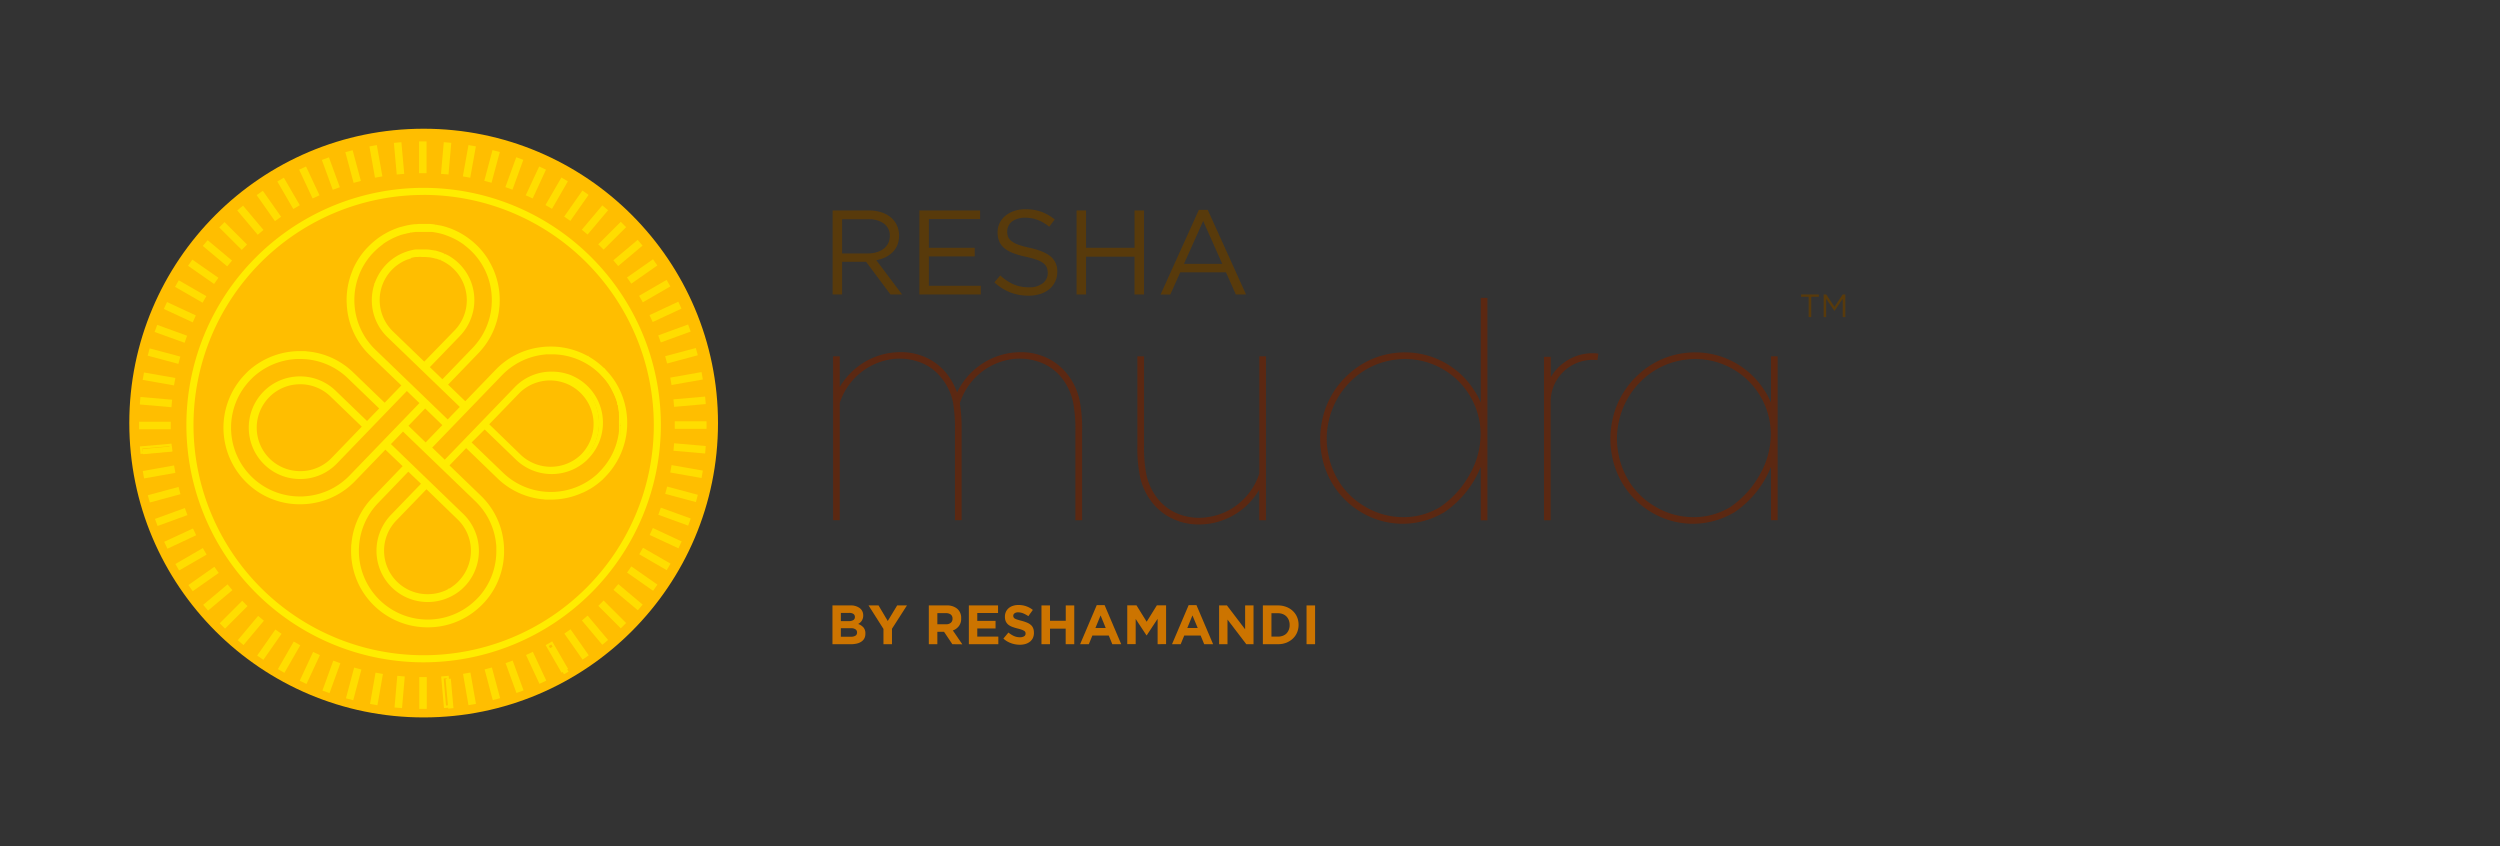<svg xmlns="http://www.w3.org/2000/svg" viewBox="0 0 1083.32 366.66"><rect x="0" y="0" width="1083.32" height="366.66" fill="#333333" stroke="none"/><defs><style>.cls-1{fill:#ffbe00;}.cls-2{fill:#ffec00;}.cls-3{fill:#fd0;}.cls-4{fill:red;}.cls-5{fill:#fff;}.cls-6{fill:#583a0b;}.cls-7{fill:#cc7400;}.cls-8{fill:#5b2812;}</style></defs><g id="Contents"><circle class="cls-1" cx="183.58" cy="183.33" r="127.55"/><path class="cls-2" d="M183.58,84A100.23,100.23,0,1,1,83.35,184.18,100.35,100.35,0,0,1,183.58,84m0-2.06A102.3,102.3,0,1,0,285.87,184.18,102.3,102.3,0,0,0,183.58,81.89Z"/><path class="cls-2" d="M183.58,287a102.8,102.8,0,1,1,102.79-102.8A102.91,102.91,0,0,1,183.58,287Zm0-204.59A101.8,101.8,0,1,0,285.37,184.18,101.91,101.91,0,0,0,183.58,82.39Zm0,202.52A100.73,100.73,0,1,1,284.31,184.18,100.83,100.83,0,0,1,183.58,284.91Zm0-200.46a99.73,99.73,0,1,0,99.73,99.73A99.84,99.84,0,0,0,183.58,84.45Z"/><rect class="cls-3" x="182.08" y="61.78" width="2.26" height="12.77"/><path class="cls-3" d="M184.84,75.05h-3.26V61.28h3.26Zm-2.26-1h1.26V62.28h-1.26Z"/><rect class="cls-3" x="186.94" y="67.48" width="12.77" height="2.26" transform="translate(108.13 255.22) rotate(-85)"/><path class="cls-3" d="M194.35,75.61l-3.25-.28,1.2-13.72,3.25.28Zm-2.17-1.19,1.26.11,1-11.73-1.25-.11Z"/><rect class="cls-3" x="196.97" y="68.8" width="12.77" height="2.26" transform="translate(99.18 258.06) rotate(-80)"/><path class="cls-3" d="M203.77,77l-3.21-.56L203,62.87l3.21.56Zm-2.05-1.37,1.24.21,2-11.59L203.76,64Z"/><rect class="cls-3" x="206.86" y="70.99" width="12.77" height="2.26" transform="translate(88.4 259.44) rotate(-75)"/><path class="cls-3" d="M213,79.19l-3.14-.84,3.56-13.3,3.15.84Zm-1.92-1.55,1.22.33,3-11.37-1.21-.33Z"/><rect class="cls-3" x="216.51" y="74.03" width="12.77" height="2.26" transform="translate(76.05 258.93) rotate(-70.01)"/><path class="cls-3" d="M222.07,82.19,219,81.08l4.71-12.94,3.06,1.11Zm-1.78-1.71,1.19.43,4-11.06-1.18-.43Z"/><rect class="cls-3" x="225.86" y="77.91" width="12.77" height="2.26" transform="translate(62.47 256.13) rotate(-65)"/><path class="cls-3" d="M230.82,86l-3-1.37,5.82-12.48,2.95,1.37Zm-1.63-1.86,1.14.54,5-10.67-1.15-.53Z"/><rect class="cls-3" x="234.84" y="82.58" width="12.77" height="2.26" transform="translate(48.13 250.78) rotate(-60)"/><path class="cls-3" d="M239.2,90.49l-2.83-1.63,6.89-11.93,2.82,1.63Zm-1.46-2,1.09.63,5.88-10.19-1.09-.63Z"/><rect class="cls-3" x="243.38" y="88.02" width="12.77" height="2.26" transform="translate(33.5 242.64) rotate(-55.01)"/><path class="cls-3" d="M247.15,95.72l-2.67-1.87,7.9-11.28,2.67,1.87Zm-1.28-2.11,1,.72,6.75-9.64-1-.73Z"/><rect class="cls-3" x="251.41" y="94.18" width="12.77" height="2.26" transform="translate(19.1 231.57) rotate(-50.01)"/><path class="cls-3" d="M254.62,101.63l-2.5-2.09L261,89l2.5,2.1Zm-1.09-2.22,1,.81,7.56-9-1-.81Z"/><rect class="cls-3" x="258.88" y="101.02" width="12.77" height="2.26" transform="translate(5.49 217.54) rotate(-45.01)"/><path class="cls-3" d="M261.55,108.17l-2.31-2.31L269,96.12l2.3,2.31Zm-.89-2.31.89.89,8.32-8.32-.89-.89Z"/><rect class="cls-3" x="265.72" y="108.48" width="12.77" height="2.26" transform="translate(-6.78 200.6) rotate(-40.01)"/><path class="cls-3" d="M267.88,115.28l-2.1-2.49,10.55-8.86,2.09,2.5Zm-.69-2.37.81,1,9-7.57-.81-1Z"/><rect class="cls-3" x="271.88" y="116.51" width="12.77" height="2.26" transform="translate(-17.13 180.95) rotate(-35.01)"/><path class="cls-3" d="M273.56,122.92l-1.87-2.67,11.28-7.9,1.87,2.67Zm-.48-2.42.73,1,9.64-6.76-.72-1Z"/><rect class="cls-3" x="277.32" y="125.04" width="12.77" height="2.26" transform="translate(-25.07 158.83) rotate(-30.01)"/><path class="cls-3" d="M278.56,131l-1.63-2.83,11.92-6.88,1.63,2.82Zm-.26-2.46.63,1.09,10.19-5.89-.63-1.09Z"/><rect class="cls-3" x="282" y="134.02" width="12.77" height="2.26" transform="translate(-30.1 134.62) rotate(-25.01)"/><path class="cls-3" d="M282.83,139.54l-1.38-3,12.48-5.82,1.38,3Zm-.05-2.47.54,1.14,10.66-5-.53-1.14Z"/><rect class="cls-3" x="285.87" y="143.37" width="12.77" height="2.26" transform="translate(-31.81 108.77) rotate(-20.02)"/><path class="cls-3" d="M286.35,148.39l-1.12-3.06,12.94-4.72,1.12,3.06Zm.16-2.47.44,1.19,11.05-4-.43-1.19Z"/><rect class="cls-3" x="288.92" y="153.02" width="12.77" height="2.26" transform="translate(-29.86 81.78) rotate(-15.02)"/><path class="cls-3" d="M289.08,157.51l-.85-3.15,13.3-3.56.85,3.14Zm.38-2.44.33,1.22,11.36-3-.32-1.22Z"/><rect class="cls-3" x="291.11" y="162.91" width="12.77" height="2.26" transform="translate(-24 54.26) rotate(-10.02)"/><path class="cls-3" d="M291,166.84l-.56-3.21,13.56-2.4.56,3.21Zm.6-2.4.21,1.24,11.6-2.05-.22-1.24Z"/><rect class="cls-3" x="292.44" y="172.94" width="12.77" height="2.26" transform="translate(-14.08 26.81) rotate(-5.02)"/><path class="cls-3" d="M292.11,176.3l-.29-3.25,13.72-1.2.29,3.24Zm.8-2.34.11,1.25,11.72-1-.11-1.25Z"/><rect class="cls-3" x="292.88" y="183.05" width="12.77" height="2.26"/><path class="cls-3" d="M292.39,185.82v-3.26h13.77v3.26Zm1-2.26v1.26h11.77v-1.26Z"/><rect class="cls-3" x="297.7" y="187.91" width="2.26" height="12.77" transform="translate(79.34 475.15) rotate(-85.02)"/><path class="cls-3" d="M305.55,196.52l-13.72-1.2.28-3.24,13.72,1.19Zm-12.64-2.11,11.73,1,.11-1.25-11.73-1Z"/><rect class="cls-3" x="296.39" y="197.95" width="2.26" height="12.77" transform="translate(44.73 461.95) rotate(-80.02)"/><path class="cls-3" d="M304,207.13l-13.56-2.38.57-3.21,13.56,2.38Zm-12.4-3.2,11.59,2,.22-1.24-11.59-2Z"/><rect class="cls-3" x="294.2" y="207.83" width="2.26" height="12.77" transform="translate(12.07 444.16) rotate(-75.02)"/><path class="cls-3" d="M301.56,217.57,288.26,214l.84-3.15,13.3,3.56Zm-12.08-4.27,11.37,3,.33-1.22-11.37-3Z"/><rect class="cls-3" x="291.16" y="217.49" width="2.26" height="12.77" transform="translate(-17.96 422.1) rotate(-70.03)"/><path class="cls-3" d="M298.2,227.76l-12.94-4.71,1.11-3.06,12.95,4.7Zm-11.66-5.31,11.06,4,.44-1.18-11.07-4Z"/><rect class="cls-3" x="287.29" y="226.84" width="2.26" height="12.77" transform="translate(-44.77 396.21) rotate(-65.03)"/><path class="cls-3" d="M294,237.61l-12.48-5.81,1.38-3,12.48,5.82Zm-11.15-6.3,10.67,5,.53-1.14-10.67-5Z"/><rect class="cls-3" x="282.62" y="235.82" width="2.26" height="12.77" transform="translate(-67.82 367.01) rotate(-60.03)"/><path class="cls-3" d="M288.9,247.06,277,240.18l1.63-2.82,11.93,6.88Zm-10.56-7.25,10.19,5.88.63-1.09L279,238.72Z"/><rect class="cls-3" x="277.19" y="244.36" width="2.26" height="12.77" transform="translate(-86.68 335.09) rotate(-55.03)"/><path class="cls-3" d="M283,256l-11.28-7.89,1.87-2.67,11.28,7.89Zm-9.89-8.14,9.65,6.75.72-1-9.65-6.74Z"/><rect class="cls-3" x="271.03" y="252.4" width="2.26" height="12.77" transform="translate(-101 301.12) rotate(-50.03)"/><path class="cls-3" d="M276.39,264.45l-10.56-8.84,2.1-2.5L278.48,262Zm-9.15-9,9,7.56.81-1-9-7.56Z"/><rect class="cls-3" x="264.19" y="259.86" width="2.26" height="12.77" transform="translate(-110.55 265.8) rotate(-45.03)"/><path class="cls-3" d="M269,272.27l-9.74-9.74,2.3-2.3,9.75,9.73Zm-8.33-9.74,8.33,8.32.89-.89-8.33-8.32Z"/><rect class="cls-3" x="256.73" y="266.71" width="2.26" height="12.77" transform="translate(-115.24 229.85) rotate(-40.03)"/><path class="cls-3" d="M261,279.41l-8.85-10.54,2.49-2.1,8.86,10.54ZM253.6,269l7.57,9,1-.81-7.57-9Z"/><rect class="cls-3" x="248.71" y="272.87" width="2.26" height="12.77" transform="translate(-115.04 194.02) rotate(-35.03)"/><path class="cls-3" d="M252.45,285.83l-7.9-11.27,2.67-1.88,7.9,11.28Zm-6.51-11,6.76,9.64,1-.72L247,274.08Z"/><rect class="cls-3" x="240.17" y="278.32" width="2.26" height="12.77" transform="matrix(0.87, -0.5, 0.5, 0.87, -110.1, 159.01)"/><path class="cls-3" d="M243.34,291.48l-6.9-11.92,2.83-1.64,6.89,11.93Zm-5.53-11.56,5.89,10.19,1.09-.63-5.89-10.19Z"/><rect class="cls-3" x="231.2" y="283" width="2.26" height="12.77" transform="translate(-100.63 125.51) rotate(-25.04)"/><path class="cls-3" d="M233.76,296.31l-5.82-12.48,2.95-1.38,5.83,12.48Zm-4.5-12,5,10.66,1.14-.53-5-10.67Z"/><rect class="cls-3" x="221.85" y="286.88" width="2.26" height="12.77" transform="translate(-86.98 94.15) rotate(-20.04)"/><path class="cls-3" d="M223.8,300.29l-4.71-12.94,3.06-1.12,4.72,12.94ZM220.37,288l4,11.06,1.18-.44-4-11.05Z"/><rect class="cls-3" x="212.19" y="289.93" width="2.26" height="12.77" transform="translate(-69.58 65.5) rotate(-15.04)"/><path class="cls-3" d="M213.54,303.38,210,290.08l3.15-.84,3.57,13.3Zm-2.35-12.59,3.05,11.37,1.22-.33-3.05-11.37Z"/><rect class="cls-3" x="202.31" y="292.12" width="2.26" height="12.77" transform="translate(-48.92 40.04) rotate(-10.04)"/><path class="cls-3" d="M203,305.57,200.64,292l3.21-.56,2.4,13.55Zm-1.24-12.75,2,11.59,1.24-.22L203,292.6Z"/><rect class="cls-3" x="192.28" y="293.45" width="2.26" height="12.77" transform="matrix(1, -0.09, 0.09, 1, -25.6, 18.15)"/><path class="cls-3" d="M192.39,306.84l-1.21-13.72,3.25-.28,1.21,13.71ZM192.26,294l1,11.72,1.25-.11-1-11.72Z"/><rect class="cls-3" x="182.17" y="293.9" width="2.26" height="12.77"/><path class="cls-3" d="M181.67,307.17V293.4h3.26v13.77Zm1-12.77v11.77h1.26V294.4Z"/><rect class="cls-3" x="166.8" y="298.72" width="12.77" height="2.26" transform="translate(-140.51 446.47) rotate(-85.04)"/><path class="cls-3" d="M174.21,306.85l-3.25-.28,1.19-13.72,3.25.28Zm-2.16-1.19,1.25.11,1-11.73-1.26-.11Z"/><rect class="cls-3" x="156.76" y="297.41" width="12.77" height="2.26" transform="translate(-159.1 407.63) rotate(-80.05)"/><path class="cls-3" d="M163.56,305.6l-3.21-.56,2.38-13.57,3.21.57Zm-2.05-1.37,1.24.21,2-11.59-1.24-.22Z"/><rect class="cls-3" x="146.88" y="295.23" width="12.77" height="2.26" transform="translate(-172.6 367.96) rotate(-75.05)"/><path class="cls-3" d="M153.06,303.43l-3.15-.84,3.55-13.31,3.15.84Zm-1.93-1.55,1.22.32,3-11.37-1.22-.32Z"/><rect class="cls-3" x="137.22" y="292.19" width="12.77" height="2.26" transform="translate(-181.11 328.2) rotate(-70.05)"/><path class="cls-3" d="M142.79,300.35l-3.07-1.12,4.7-12.94,3.07,1.11ZM141,298.64l1.19.43,4-11.07-1.18-.43Z"/><rect class="cls-3" x="127.86" y="288.32" width="12.77" height="2.26" transform="translate(-184.82 289.09) rotate(-65.05)"/><path class="cls-3" d="M132.82,296.38,129.87,295l5.81-12.49,2.95,1.38Zm-1.62-1.86,1.14.53,5-10.67-1.14-.53Z"/><rect class="cls-3" x="118.88" y="283.66" width="12.77" height="2.26" transform="translate(-184.03 251.12) rotate(-60.05)"/><path class="cls-3" d="M123.24,291.57l-2.82-1.63L127.29,278l2.83,1.62Zm-1.46-2,1.09.63,5.88-10.2-1.09-.63Z"/><rect class="cls-3" x="110.34" y="278.23" width="12.77" height="2.26" transform="translate(-179.12 215) rotate(-55.05)"/><path class="cls-3" d="M114.12,285.93l-2.68-1.86,7.89-11.29,2.67,1.87Zm-1.28-2.11,1,.72,6.74-9.65-1-.72Z"/><rect class="cls-3" x="102.3" y="272.07" width="12.77" height="2.26" transform="translate(-170.54 181.1) rotate(-50.05)"/><path class="cls-3" d="M105.52,279.52l-2.5-2.09,8.84-10.55,2.5,2.09Zm-1.09-2.21,1,.81,7.56-9-1-.81Z"/><rect class="cls-3" x="94.83" y="265.24" width="12.77" height="2.26" transform="translate(-158.81 149.83) rotate(-45.05)"/><path class="cls-3" d="M97.51,272.39l-2.31-2.3,9.73-9.75,2.31,2.31Zm-.89-2.3.89.89,8.31-8.33-.89-.89Z"/><rect class="cls-3" x="87.99" y="257.78" width="12.77" height="2.26" transform="translate(-144.47 121.46) rotate(-40.05)"/><path class="cls-3" d="M90.15,264.59l-2.1-2.5,10.55-8.86,2.09,2.5Zm-.69-2.37.81,1,9-7.57-.81-1Z"/><rect class="cls-3" x="81.82" y="249.76" width="12.77" height="2.26" transform="translate(-128.1 96.17) rotate(-35.05)"/><path class="cls-3" d="M83.5,256.18l-1.87-2.67L92.9,245.6l1.88,2.67ZM83,253.75l.73,1L93.38,248l-.72-1Z"/><rect class="cls-3" x="76.37" y="241.22" width="12.77" height="2.26" transform="translate(-110.25 74.04) rotate(-30.06)"/><path class="cls-3" d="M77.61,247.21,76,244.39,87.9,237.5l1.63,2.82Zm-.26-2.45.63,1.09L88.17,240l-.63-1.09Z"/><rect class="cls-3" x="71.69" y="232.25" width="12.77" height="2.26" transform="translate(-91.49 55.03) rotate(-25.06)"/><path class="cls-3" d="M72.53,237.77l-1.38-3L83.62,229,85,231.94Zm0-2.47.53,1.14,10.66-5-.53-1.14Z"/><rect class="cls-3" x="67.8" y="222.9" width="12.77" height="2.26" transform="translate(-72.34 39.03) rotate(-20.06)"/><path class="cls-3" d="M68.28,227.92l-1.12-3.06,12.94-4.72,1.12,3.06Zm.17-2.46.43,1.18,11.05-4-.43-1.19Z"/><rect class="cls-3" x="64.75" y="213.25" width="12.77" height="2.26" transform="translate(-53.26 25.85) rotate(-15.06)"/><path class="cls-3" d="M64.91,217.74l-.85-3.14L77.36,211l.85,3.15Zm.38-2.44.33,1.22L77,213.46l-.32-1.22Z"/><rect class="cls-3" x="62.55" y="203.37" width="12.77" height="2.26" transform="translate(-34.67 15.19) rotate(-10.06)"/><path class="cls-3" d="M62.44,207.31l-.57-3.21,13.56-2.41L76,204.9Zm.59-2.4.22,1.24,11.59-2.06-.22-1.24Z"/><rect class="cls-3" x="61.22" y="193.34" width="12.77" height="2.26" transform="matrix(1, -0.09, 0.09, 1, -16.89, 6.72)"/><path class="cls-3" d="M60.89,196.7l-.29-3.25,13.72-1.21.29,3.24Zm.79-2.34.12,1.25,11.72-1-.11-1.25Z"/><rect class="cls-3" x="60.77" y="183.22" width="12.77" height="2.26" transform="translate(-0.21 0.07) rotate(-0.06)"/><path class="cls-3" d="M60.27,186v-3.26H74V186Zm1-2.26V185H73v-1.26Z"/><rect class="cls-3" x="66.45" y="167.86" width="2.26" height="12.77" transform="translate(-111.83 226.58) rotate(-85.06)"/><path class="cls-3" d="M74.3,176.46l-13.72-1.19.28-3.25,13.72,1.19Zm-12.64-2.1,11.73,1,.11-1.25-11.73-1Z"/><rect class="cls-3" x="67.76" y="157.82" width="2.26" height="12.77" transform="translate(-104.73 203.73) rotate(-80.07)"/><path class="cls-3" d="M75.39,167l-13.56-2.38.56-3.21L76,163.79ZM63,163.81l11.6,2,.22-1.24-11.6-2Z"/><rect class="cls-3" x="69.94" y="147.93" width="2.26" height="12.77" transform="translate(-96.35 183.22) rotate(-75.07)"/><path class="cls-3" d="M77.3,157.67,64,154.12l.84-3.15,13.3,3.55Zm-12.08-4.26,11.37,3,.33-1.21-11.37-3Z"/><rect class="cls-3" x="72.97" y="138.27" width="2.26" height="12.77" transform="translate(-87.15 165.01) rotate(-70.07)"/><path class="cls-3" d="M80,148.54l-13-4.69,1.12-3.07,12.94,4.7Zm-11.66-5.29,11.06,4,.43-1.19-11.06-4Z"/><rect class="cls-3" x="76.84" y="128.92" width="2.26" height="12.77" transform="translate(-77.59 148.97) rotate(-65.07)"/><path class="cls-3" d="M83.52,139.68,71,133.88l1.37-3,12.49,5.81Zm-11.16-6.29,10.68,5,.53-1.15-10.68-5Z"/><rect class="cls-3" x="81.5" y="119.93" width="2.26" height="12.77" transform="translate(-68.07 134.9) rotate(-60.07)"/><path class="cls-3" d="M87.78,131.17,75.85,124.3l1.62-2.83,11.94,6.87Zm-10.57-7.24,10.2,5.87.63-1.09-10.2-5.87Z"/><rect class="cls-3" x="86.93" y="111.39" width="2.26" height="12.77" transform="translate(-58.92 122.54) rotate(-55.07)"/><path class="cls-3" d="M92.77,123.05l-11.29-7.88,1.87-2.67,11.29,7.88Zm-9.9-8.13,9.65,6.74.72-1-9.65-6.74Z"/><rect class="cls-3" x="93.08" y="103.35" width="2.26" height="12.77" transform="translate(-50.41 111.55) rotate(-50.07)"/><path class="cls-3" d="M98.44,115.41l-10.56-8.84,2.1-2.5,10.56,8.84Zm-9.15-9,9,7.56.81-1-9-7.55Z"/><rect class="cls-3" x="99.91" y="95.88" width="2.26" height="12.77" transform="translate(-42.72 101.58) rotate(-45.07)"/><path class="cls-3" d="M104.76,108.28,95,98.56l2.3-2.31,9.75,9.72Zm-8.33-9.73,8.33,8.32.89-.89-8.33-8.32Z"/><rect class="cls-3" x="107.36" y="89.03" width="2.26" height="12.77" transform="translate(-35.95 92.25) rotate(-40.07)"/><path class="cls-3" d="M111.68,101.73,102.81,91.2l2.5-2.1,8.86,10.54Zm-7.46-10.41,7.58,9,1-.82-7.57-9Z"/><rect class="cls-3" x="115.39" y="82.86" width="2.26" height="12.77" transform="translate(-30.12 83.16) rotate(-35.08)"/><path class="cls-3" d="M119.14,95.82l-7.92-11.27,2.67-1.88,7.92,11.27Zm-6.52-11,6.76,9.63,1-.72-6.76-9.63Z"/><rect class="cls-3" x="123.92" y="77.41" width="2.26" height="12.77" transform="translate(-25.16 73.95) rotate(-30.08)"/><path class="cls-3" d="M127.09,90.57l-6.91-11.92L123,77l6.91,11.92ZM121.55,79l5.9,10.18,1.09-.63-5.9-10.18Z"/><rect class="cls-3" x="132.89" y="72.72" width="2.26" height="12.77" transform="translate(-20.9 64.26) rotate(-25.08)"/><path class="cls-3" d="M135.46,86l-5.84-12.47,3-1.38,5.83,12.47ZM131,74l5,10.66,1.14-.53-5-10.66Z"/><rect class="cls-3" x="142.23" y="68.84" width="2.26" height="12.77" transform="translate(-17.11 53.79) rotate(-20.08)"/><path class="cls-3" d="M144.2,82.25l-4.73-12.94,3.06-1.12,4.73,12.94Zm-3.45-12.34,4,11,1.19-.43-4-11Z"/><rect class="cls-3" x="151.88" y="65.78" width="2.26" height="12.77" transform="translate(-13.51 42.3) rotate(-15.08)"/><path class="cls-3" d="M153.23,79.24l-3.58-13.3,3.15-.85,3.58,13.3Zm-2.36-12.6L153.94,78l1.21-.33-3.06-11.36Z"/><rect class="cls-3" x="161.76" y="63.57" width="2.26" height="12.77" transform="translate(-9.73 29.6) rotate(-10.08)"/><path class="cls-3" d="M162.49,77l-2.41-13.56,3.21-.57,2.41,13.56Zm-1.25-12.75,2.06,11.59,1.24-.22-2.06-11.59Z"/><rect class="cls-3" x="171.8" y="62.24" width="2.26" height="12.77" transform="translate(-5.4 15.59) rotate(-5.08)"/><path class="cls-3" d="M171.91,75.63l-1.22-13.72,3.25-.29,1.22,13.72Zm-.13-12.81,1,11.72,1.26-.11L173,62.7Z"/><path class="cls-4" d="M269,184.27v.27c0-.23,0-.46,0-.7C269,184,269,184.13,269,184.27Zm0-1.7v0ZM269,181.5v0Zm0-.24,0-.31c0,.15,0,.3,0,.45a.34.34,0,0,1,0,.1C269,181.42,269,181.34,269,181.26Zm-.1-1.09a.28.28,0,0,1,0,.09l0,.27a2.45,2.45,0,0,1,0,.27Q268.9,180.49,268.85,180.17Zm-.12-1v.13a.09.09,0,0,1,0,.05A1.1,1.1,0,0,0,268.73,179.15Zm0,8.63a.59.59,0,0,0,0-.13l.06-.44,0-.22C268.78,187.25,268.74,187.52,268.7,187.78Zm-.39,2.16c0,.19-.08.38-.13.56a28.3,28.3,0,0,1-1,3.44c-.07.22-.16.44-.25.67-.18.45-.36.89-.56,1.33-.1.22-.2.44-.31.66a30.13,30.13,0,0,1-1.77,3.18,29.54,29.54,0,0,1-3.72,4.7l-1.16,1.2c.41-.37.8-.76,1.19-1.16a30,30,0,0,0,4.86-6.64l.27-.51c.09-.17.17-.35.25-.52s.17-.34.25-.52l.24-.52c.16-.35.31-.7.44-1.05s.37-1,.54-1.47.31-1,.46-1.48.29-1.12.42-1.69l.12-.56c0-.26.09-.51.14-.76v0l.09-.56Q268.51,189.07,268.31,189.94Zm-.38-14.7a.17.17,0,0,1,0,.07l0,.09C268,175.35,267.94,175.3,267.93,175.24Zm-.11-.36,0,.06a.65.65,0,0,1,0,.13A1.06,1.06,0,0,0,267.82,174.88Zm0-.13h0s0,.06,0,.09A.3.3,0,0,0,267.79,174.75Zm-.32-1,0-.1.07.2A.3.3,0,0,0,267.47,173.75Zm-.56-1.56.18.48a1.17,1.17,0,0,1,.09.24Q267.06,172.55,266.91,172.19Zm-.8-1.88c-.13-.28-.26-.55-.41-.82l.05.11c.27.54.53,1.08.77,1.63C266.39,170.92,266.25,170.61,266.11,170.31Zm-.95-1.84q-.3-.54-.63-1.08c.07.12.14.23.2.35l.37.62,0,.08,0,.06Zm-5.37-7,1.62,1.69C260.9,162.62,260.36,162.06,259.79,161.51Z"/><path class="cls-2" d="M259.78,206.12l-.84-.85,1.16-1.2a30.08,30.08,0,0,0,5.38-7.73l.3-.65c.19-.43.38-.86.55-1.3.09-.22.17-.44.25-.65a30.78,30.78,0,0,0,1-3.38l.12-.54h0q.19-.85.33-1.71l1.18.18c0,.19-.06.38-.09.57l0,.13c0,.13-.06.36-.11.58l-.05.3-.09.39c-.13.57-.27,1.14-.43,1.71s-.3,1-.46,1.51-.35,1-.55,1.5-.29.72-.46,1.08c-.07.17-.15.36-.24.54s-.16.34-.25.52l-.27.54c-.07.15-.17.33-.27.51a30.55,30.55,0,0,1-4.95,6.77C260.6,205.34,260.19,205.74,259.78,206.12Zm9.51-18.22-1.18-.21c0-.19.05-.4.08-.59l0-.18,1.19.14c0,.06,0,.12,0,.18v0c0,.18,0,.32-.06.46A1.57,1.57,0,0,0,269.29,187.9Zm.27-2.7-.21-.63-1,0v-.28h0l0-.43h.68l-.35-1.06h-.34v-.21l.26,0-.31-1.08c0-.15,0-.24,0-.32V181h0v-.15h-.05v-.11s0-.07,0-.11,0-.2,0-.27v-.11h.1v-.17l.15.15.94-.12v.06c0,.16,0,.33.05.48s0,.1,0,.15l-.41,0,.13.13.29,0,0,.33v1.25h0v.3h-.05v1.06h.06c0,.25,0,.49,0,.73h0Zm-.36-3.7h0Zm-1-2,.46-.14-.48,0,0-.17,1.2-.15a1.79,1.79,0,0,1,0,.23Zm-.78-3.91,0-.14,1.12-.41,0,.08a1.46,1.46,0,0,1,.05.2Zm-.09-.35-.05-.16.31-.11-.32.06-.05-.25V174l-.25.07-.07-.2.32-.12v-.81l-.57.2s0-.07,0-.11a.36.36,0,0,0,0-.09c-.07-.2-.13-.35-.19-.5l.84-.34v-.62l.2.54.08,0,.24.63s0,.08,0,.13l-.08,0,.26.69.06,0,0,.09h0v0h0c0,.06,0,.11,0,.16l0,0,.31.82a1,1,0,0,1,0,.16h0a.83.83,0,0,1,0,.15.24.24,0,0,1,0,.08ZM266,171.47c-.24-.54-.49-1.07-.75-1.6a1.22,1.22,0,0,1-.08-.17l1.09-.49c.15.28.29.56.42.85s.29.63.42.94Zm-1.27-2.61-.1-.15c-.14-.26-.26-.46-.38-.66a3.37,3.37,0,0,0-.21-.34l1-.64c.23.36.44.73.65,1.1l0,.07ZM261,163.62l-1.62-1.7.85-.84c.58.56,1.14,1.14,1.65,1.72Z"/><path class="cls-4" d="M266.11,170.31c.14.3.28.61.41.92-.24-.55-.5-1.09-.77-1.63Z"/><path class="cls-2" d="M266,171.47c-.24-.54-.49-1.07-.75-1.6l1.06-.55c.13.24.25.49.37.73h0c.15.31.29.63.42.94Z"/><path class="cls-4" d="M267.47,173.75a.3.3,0,0,1,0,.1l-.07-.2Z"/><path class="cls-2" d="M266.94,174l-.07-.2,1.12-.42,0,.09h0v0h0c0,.06,0,.11,0,.16Z"/><path class="cls-4" d="M268.7,187.78c0-.26.08-.53.11-.79l0,.22-.06.44A.59.59,0,0,1,268.7,187.78Z"/><path class="cls-2" d="M269.29,187.9l-1.18-.21c0-.2.05-.4.08-.6l0-.17,1.19.14a1.11,1.11,0,0,1,0,.17v.05c0,.18,0,.32-.06.46A1.57,1.57,0,0,0,269.29,187.9Z"/><path class="cls-4" d="M269,181.26c0,.08,0,.16,0,.24a.34.34,0,0,0,0-.1c0-.15,0-.3,0-.45Z"/><path class="cls-2" d="M268.36,181.58v-.11c0-.15,0-.24,0-.32V181l1.19-.09,0,.33v.24Z"/><path class="cls-4" d="M269,181.5h0v0Z"/><path class="cls-2" d="M269.56,185.2l-1.2-3.7v-1.45l1.2,1.21Zm-.48-3.7h0Zm-.12,0h0Z"/><path class="cls-4" d="M269,182.65v0Z"/><polygon class="cls-2" points="269.61 182.78 268.41 182.78 268.41 182.57 269.6 182.47 269.61 182.78"/><path class="cls-4" d="M265.18,168.5l0-.06,0,0Z"/><polygon class="cls-2" points="264.73 168.89 264.7 168.86 264.7 168.86 264.6 168.71 262.95 165.41 265.7 168.17 265.69 168.2 264.73 168.89"/><path class="cls-5" d="M269,184.27v.27c0-.23,0-.46,0-.7C269,184,269,184.13,269,184.27Zm0-1.7v0ZM269,181.5v0Zm0-.24,0-.31c0,.15,0,.3,0,.45a.34.34,0,0,1,0,.1C269,181.42,269,181.34,269,181.26Zm-.1-1.09a.28.28,0,0,1,0,.09l0,.27a2.45,2.45,0,0,1,0,.27Q268.9,180.49,268.85,180.17Zm-.12-1v.13a.09.09,0,0,1,0,.05A1.1,1.1,0,0,0,268.73,179.15Zm-.42,10.79c0,.19-.08.38-.13.56a28.3,28.3,0,0,1-1,3.44c-.07.22-.16.44-.25.67-.18.45-.36.89-.56,1.33-.1.22-.2.44-.31.66a30.13,30.13,0,0,1-1.77,3.18,29.54,29.54,0,0,1-3.72,4.7l-1.16,1.2c.41-.37.8-.76,1.19-1.16a30,30,0,0,0,4.86-6.64l.27-.51c.09-.17.17-.35.25-.52s.17-.34.25-.52l.24-.52c.16-.35.31-.7.44-1.05s.37-1,.54-1.47.31-1,.46-1.48.29-1.12.42-1.69l.12-.56c0-.26.09-.51.14-.76v0l.09-.56Q268.51,189.07,268.31,189.94Zm.39-2.16a.59.59,0,0,0,0-.13l.06-.44,0-.22C268.78,187.25,268.74,187.52,268.7,187.78Zm-.77-12.54a.17.17,0,0,1,0,.07l0,.09C268,175.35,267.94,175.3,267.93,175.24Zm-.11-.36,0,.06a.65.65,0,0,1,0,.13A1.06,1.06,0,0,0,267.82,174.88Zm0-.13h0s0,.06,0,.09A.3.3,0,0,0,267.79,174.75Zm-.32-1,0-.1.07.2A.3.3,0,0,0,267.47,173.75Zm-.56-1.56.18.48a1.17,1.17,0,0,1,.09.24Q267.06,172.55,266.91,172.19Zm-.8-1.88c-.13-.28-.26-.55-.41-.82l.05.11c.27.54.53,1.08.77,1.63C266.39,170.92,266.25,170.61,266.11,170.31Zm-.95-1.84q-.3-.54-.63-1.08c.07.12.14.23.2.35l.37.62,0,.08,0,.06Zm-3.87-8.57-.05-.05.08.08.57.57Zm-1.5,1.61,1.62,1.69C260.9,162.62,260.36,162.06,259.79,161.51Z"/><path class="cls-2" d="M259.78,206.12l-.84-.85,1.16-1.2a30.08,30.08,0,0,0,5.38-7.73l.3-.65c.19-.43.38-.86.55-1.3.09-.22.17-.44.25-.65a30.78,30.78,0,0,0,1-3.38l.12-.54h0q.19-.85.33-1.71l1.18.18c0,.19-.06.38-.09.57l0,.13c0,.13-.06.36-.11.58l-.05.3-.09.39c-.13.57-.27,1.14-.43,1.71s-.3,1-.46,1.51-.35,1-.55,1.5-.29.72-.46,1.08c-.07.17-.15.36-.24.54s-.16.34-.25.52l-.27.54c-.07.15-.17.33-.27.51a30.55,30.55,0,0,1-4.95,6.77C260.6,205.34,260.19,205.74,259.78,206.12Zm9.51-18.22-1.18-.21c0-.19.05-.4.08-.59l0-.18,1.19.14c0,.06,0,.12,0,.18v0c0,.18,0,.32-.06.46A1.57,1.57,0,0,0,269.29,187.9Zm.27-2.7-.21-.63-1,0v-.28h0l0-.43h.68l-.35-1.06h-.34v-.21l.26,0-.31-1.08c0-.15,0-.24,0-.32V181h0v-.15h-.05v-.11s0-.07,0-.11,0-.2,0-.27v-.11h.1v-.17l.15.15.94-.12v.06c0,.17,0,.33.05.48s0,.1,0,.15l-.41,0,.13.13.29,0,0,.33v1.25h0v.3h-.05v1.06h.06c0,.25,0,.49,0,.73h0Zm-.36-3.7h0Zm-1-2,.46-.14-.48,0,0-.17,1.2-.15a1.79,1.79,0,0,1,0,.23Zm-.78-3.91,0-.14,1.12-.41,0,.08a1.46,1.46,0,0,1,.05.2Zm-.09-.35-.05-.16.31-.11-.32.06-.05-.25V174l-.25.07-.07-.2.32-.12v-.81l-.57.2s0-.07,0-.11a.36.36,0,0,0,0-.09c-.07-.2-.13-.35-.19-.5l.84-.34v-.62l.2.54.08,0,.24.63s0,.08,0,.13l-.08,0,.26.69.06,0,0,.09h0v0h0c0,.06,0,.11,0,.16l0,0,.31.82a1,1,0,0,1,0,.16h0a.83.83,0,0,1,0,.15.24.24,0,0,1,0,.08ZM266,171.47c-.24-.54-.49-1.07-.75-1.6a1.22,1.22,0,0,1-.08-.17l1.09-.49c.15.28.29.56.42.85s.29.63.42.94Zm-1.27-2.61-.1-.15c-.14-.26-.26-.46-.38-.66a3.37,3.37,0,0,0-.21-.34l1-.64c.23.36.44.73.65,1.1l0,.07ZM261,163.62l-1.62-1.7.85-.84c.58.56,1.14,1.14,1.65,1.72Zm.48-2.7-.56-.56-.09-.08h0l.07-.06.71-.83.11.09q.33.31.63.63Z"/><path class="cls-2" d="M183.38,97.47q-.7,0-1.41,0l-.46,0-1.24.09-.56.06h-.13l-.53.07h0l-.57.09-.66.1-.66.12q-1.31.25-2.58.6l-.64.19-.62.2-.63.2-.62.22-.92.36c-.31.12-.61.25-.91.39l-.6.26-1.18.58-.58.31-.58.32-.57.33-.56.34-.64.41-.47.32c-.38.25-.75.52-1.12.8l-.49.37c-.35.27-.7.55-1,.84-.85.72-1.67,1.49-2.46,2.3l-.63.65s0,0,0,0a32.42,32.42,0,0,0-4.44,6.18h0a29.4,29.4,0,0,0-1.52,3.15h0a32.66,32.66,0,0,0-2.5,13.2c0,.64,0,1.27.09,1.91,0,.48.08,1,.14,1.43s.12.93.19,1.39a32.26,32.26,0,0,0,9.51,18.16l14,13.52-8.06,8.36-14-13.54A32.39,32.39,0,0,0,134.19,153c-.46-.06-.92-.11-1.39-.15l-1.44-.09q-.68,0-1.35,0a32.15,32.15,0,0,0-16.72,4.57,31.73,31.73,0,0,0-5.58,4.2l0,0-1.11,1.16a32.72,32.72,0,0,0,.82,46.12,33,33,0,0,0,6.75,5A33,33,0,0,0,130,217.92c.83,0,1.65,0,2.46-.08.49,0,1-.09,1.45-.15s.92-.11,1.38-.19A32.13,32.13,0,0,0,153.51,208L167,194l8.32,8-13.51,14a32.42,32.42,0,0,0-8.87,18.5q-.09.69-.15,1.38c0,.48-.07,1-.08,1.44a32.64,32.64,0,0,0,3,15.06,30.29,30.29,0,0,0,1.66,3.13,32.68,32.68,0,0,0,51.39,5.78l.86-.9a32.74,32.74,0,0,0,4.24-6,31.6,31.6,0,0,0,1.52-3.16,32.76,32.76,0,0,0,2.49-13.18c0-.65,0-1.28-.09-1.92,0-.48-.08-1-.14-1.44s-.12-.92-.19-1.38a32.35,32.35,0,0,0-9.51-18.15l-14-13.53,8.07-8.36,14,13.55a32.3,32.3,0,0,0,18.45,8.84c.46.06.92.11,1.39.15s.95.07,1.43.09l1.36,0a32.68,32.68,0,0,0,13.59-2.92h0a30.27,30.27,0,0,0,3.09-1.62h0a32.74,32.74,0,0,0,5.55-4.17l1.2-1.25a32.79,32.79,0,0,0,3.9-40.4c-.1-.14-.18-.27-.27-.41l-.27-.4-.57-.79-.39-.51c-.32-.41-.64-.82-1-1.21-.17-.21-.35-.41-.53-.61-.36-.4-.72-.8-1.11-1.18l-.57-.57-.13-.12-.09-.09s0,0,0,0h0a32.56,32.56,0,0,0-6.61-4.85h0a33.8,33.8,0,0,0-3.15-1.51,32.61,32.61,0,0,0-12.65-2.53c-.84,0-1.66,0-2.49.09h0c-.48,0-1,.08-1.44.14h0c-.47,0-.92.12-1.38.19a32.2,32.2,0,0,0-18.17,9.51l-13.52,14-8.31-8,13.52-14a32.35,32.35,0,0,0,8.86-18.48q.09-.69.15-1.38t.09-1.44a32.65,32.65,0,0,0-3-15,30,30,0,0,0-1.64-3.12h0a32.64,32.64,0,0,0-4.7-6.06h0l-.62-.61a33.4,33.4,0,0,0-4-3.27c-.7-.49-1.41-1-2.15-1.38-.36-.21-.73-.42-1.11-.62s-.75-.39-1.13-.58l-.61-.29c-.59-.27-1.19-.52-1.79-.76l-.68-.25L193.19,99c-.35-.1-.7-.21-1.05-.3l-1.06-.28-.71-.16-.71-.14-.68-.13-.17,0-.17,0c-.43-.07-.87-.14-1.31-.19l-.93-.1h-.18l-.64,0-.52,0h-.12c-.23,0-.46,0-.69,0Zm10.67,85.14-8.31-8-.8-.76-.79-.77-6.3-6.08-.79-.76-.79-.76-14-13.52a30.32,30.32,0,0,1-9.09-18.6c0-.48-.09-1-.12-1.45s-.05-1-.05-1.53a30.31,30.31,0,0,1,7.87-20.78h0c.18-.21.38-.42.57-.62s.3-.31.46-.46l.45-.44.43-.41c.48-.44,1-.86,1.48-1.26.16-.14.33-.27.49-.39l.61-.45a3.69,3.69,0,0,1,.4-.29l0,0a28.46,28.46,0,0,1,3.72-2.24l.16-.08a1.51,1.51,0,0,1,.22-.11l.47-.22.29-.14.25-.11c.11-.06.23-.1.34-.15l.39-.17c.77-.32,1.56-.61,2.35-.86h.06l.14-.05.41-.13c.22-.07.43-.13.65-.18l.29-.08.46-.12.76-.18c.29-.06.58-.13.87-.17l.11,0,.58-.1.58-.09c.38-.06.77-.1,1.16-.14l.44,0h.1l.61-.05.58,0,.45,0,.46,0h1.37l.71,0H185l.37,0h.07l.63,0,.3,0h.07l.4,0,.41,0,.42,0,.24,0H188l.43.06.59.11c.24,0,.5.09.75.15l.37.08.37.08c.46.11.93.23,1.39.37l.69.2a26.71,26.71,0,0,1,2.71,1c.63.26,1.25.55,1.86.85l1,.53a3.72,3.72,0,0,1,.39.21l0,0,.34.21.06,0c.2.11.41.24.61.37l.38.24.18.12.53.36a27.35,27.35,0,0,1,3.87,3.15l.57.56,0,0a30.26,30.26,0,0,1,8.66,20.52c0,.26,0,.52,0,.79s0,.49,0,.74c0,.48,0,1-.07,1.46a30.28,30.28,0,0,1-8.41,18.91l-13.52,14-6.3-6.08,13.5-14a21.72,21.72,0,0,0,4.75-22.47h0a20.32,20.32,0,0,0-1.18-2.66,21.38,21.38,0,0,0-4.11-5.49l-.4-.37-.4-.36-.41-.35-.45-.35-.26-.21a0,0,0,0,1,0,0c-.17-.12-.33-.25-.5-.36a.1.1,0,0,0-.05,0l0,0c-.24-.18-.49-.34-.75-.51l-.09-.06c-.15-.1-.29-.19-.44-.27l-.36-.21-.25-.15-.66-.36-.11,0-.26-.13-.29-.14-.3-.14-.28-.13-.62-.26-.06,0a0,0,0,0,0,0,0l-.06,0c-.33-.13-.65-.24-1-.35l-.49-.17-.78-.23h0l-.66-.17-.16,0h0l-.56-.12-.08,0-.31,0-.38-.07c-.13,0-.26,0-.39-.06l-.68-.09c-.25,0-.51-.06-.77-.07l-.17,0-.7,0c-.28,0-.55,0-.83,0h-.6l-.46,0-.36,0-.33,0-.41,0-.38,0h0l-.41.06-.26,0a4,4,0,0,0-.46.07l-.52.09c-.36.07-.7.15-1,.24l-.51.13-1,.31c-.17.06-.34.11-.51.18l-.5.18-.5.2-.5.21c-.66.3-1.31.62-1.94,1l-.71.42-.69.45-.45.32-.39.28A22,22,0,0,0,167.8,115a21.1,21.1,0,0,0-5,8.33h0a21.93,21.93,0,0,0-1.05,6.71,21.6,21.6,0,0,0,6.59,15.59l14,13.51.79.76.79.76,6.31,6.08.78.77.8.76,8.31,8-6.08,6.3Zm-10.17-25-14-13.5a19.48,19.48,0,0,1-.5-27.52l.35-.36.36-.34.36-.33c.12-.12.25-.23.37-.33s.52-.43.79-.63a14.33,14.33,0,0,1,1.23-.86l.42-.26a4.92,4.92,0,0,1,.43-.26c.15-.08.29-.17.44-.24a6.54,6.54,0,0,1,.59-.3c.2-.11.4-.2.6-.29s.24-.11.36-.15l0,0L176,112l.18-.07.25-.09.19-.08.46-.16.64-.2.37-.1.43-.12.11,0a3.94,3.94,0,0,1,.47-.1h0a2.83,2.83,0,0,1,.4-.08l.41-.08.37-.06.26,0,.45-.06.65-.06h.06l.66,0h1.78l.83.06.7.07.24,0,.68.1h0l.8.15.79.19.67.18.2.06.68.22.44.16.05,0,.43.17.07,0,.11,0a2.63,2.63,0,0,1,.35.15c.16.06.32.14.47.21.32.15.63.3.93.47l.45.26.45.26c.15.09.3.18.44.28.44.28.87.59,1.28.91a19.07,19.07,0,0,1,1.6,1.38,19.49,19.49,0,0,1,.49,27.53l-13.5,14Zm8.46,42.59-6.3-6.08,8.06-8.36,1.53-1.58,6.08-6.3.77-.8.76-.79,13.51-14a30.22,30.22,0,0,1,18.61-9.08h0c.48-.06,1-.1,1.45-.13s1,0,1.53,0h.3a30.29,30.29,0,0,1,21.07,8.45l0,0,0,0c.57.55,1.11,1.11,1.62,1.69l.47.54.44.54c.15.18.3.36.43.54,0,0,0,0,0,0q.33.42.63.84h0l.59.85c.1.17.21.33.31.49s.14.23.22.34q.33.54.63,1.08l0,0a.08.08,0,0,0,0,0,0,0,0,0,1,0,0c.09.15.18.31.26.47l.24.47c.15.27.28.54.41.82s.28.61.41.92.18.41.26.62a1.8,1.8,0,0,1,.08.21s0,.08.05.13q.15.36.27.72a1.59,1.59,0,0,1,.07.2c0,.06.05.13.08.2s0,.1,0,.14.05.14.07.2l0,.1a.3.3,0,0,1,0,.1l.18.56v0a1.72,1.72,0,0,1,.07.21v0h0l0,.05a.3.3,0,0,1,0,.1,0,0,0,0,1,0,0,1.06,1.06,0,0,1,.06.19.75.75,0,0,1,0,.16h0c0,.06,0,.11,0,.16l.06.24.05.17c0,.07,0,.15.05.23h0a0,0,0,0,0,0,0v0l0,.1a2,2,0,0,1,.05.24c0,.15.07.29.1.44a1.89,1.89,0,0,1,.05.23v0a3.4,3.4,0,0,1,.07.34l0,.12a.38.38,0,0,1,0,.1c0,.12.05.24.07.36l0,.17c0,.18.06.35.08.52a.13.13,0,0,1,0,.06s0,.06,0,.09V179q0,.08,0,.18a1.1,1.1,0,0,1,0,.18h0a.06.06,0,0,1,0,0v0l0,.21.06.49v.07q0,.32.06.63a.28.28,0,0,1,0,.09V181h0l0,.31c0,.08,0,.16,0,.24h0v.07a.76.76,0,0,1,0,.15c0,.1,0,.19,0,.29v.13c0,.14,0,.28,0,.42v.21c0,.11,0,.23,0,.35v.71c0,.24,0,.47,0,.7s0,.29,0,.44l-.06.82c0,.14,0,.27,0,.41l0,.3c0,.16,0,.32-.05.48l0,.22-.06.44a.59.59,0,0,1,0,.13v0c0,.11,0,.22-.05.33s0,0,0,0a5.43,5.43,0,0,1-.09.56v0c-.05.25-.1.5-.14.76l-.12.56c-.13.57-.27,1.13-.42,1.69s-.29,1-.46,1.48-.34,1-.54,1.47-.28.7-.44,1.05l-.24.52c-.08.18-.16.35-.25.52s-.16.35-.25.52l-.27.51a30,30,0,0,1-4.86,6.64c-.39.4-.78.79-1.19,1.16v0a30,30,0,0,1-9,5.76,30.66,30.66,0,0,1-11,2.31h-1.52c-.49,0-1,0-1.46-.07a30.28,30.28,0,0,1-18.87-8.41l-14-13.55,6.09-6.3,14,13.53a21.56,21.56,0,0,0,15,6.05,21.77,21.77,0,0,0,10-2.43h0a21.16,21.16,0,0,0,4.77-3.36l0,0,.05,0,0,0,.67-.7a21.63,21.63,0,0,0-6.15-34.53c-.48-.23-1-.44-1.45-.64s-.83-.31-1.25-.45h0a22,22,0,0,0-6.72-1.05A21.58,21.58,0,0,0,223,168.34l-13.5,14-.76.8-.77.78-6.07,6.31-.77.79-.76.79-8.07,8.36ZM130,215.73a30.43,30.43,0,0,1-21.88-51.51l1-1.07a30,30,0,0,1,9.12-5.88,30.46,30.46,0,0,1,11-2.31h1.53c.49,0,1,0,1.46.07a30.29,30.29,0,0,1,18.88,8.41l14,13.54-6.07,6.31-14-13.53A21.73,21.73,0,0,0,122.63,165a21.29,21.29,0,0,0-2.64,1.15h0a21.24,21.24,0,0,0-5,3.64l-.47.49a21.62,21.62,0,0,0,6.09,34.5,21.07,21.07,0,0,0,2.71,1.1,21.81,21.81,0,0,0,22.37-5.52l13.49-14,.76-.79.76-.79,6.09-6.3.76-.79.76-.79,8.07-8.36,6.3,6.08L174.56,183l-.76.8-.76.79-6.08,6.3-.77.79-.76.79-13.5,14a30.25,30.25,0,0,1-18.64,9.08c-.48,0-1,.1-1.46.12s-1,.05-1.52.05Zm108.62-12.91a19.32,19.32,0,0,1-13.5-5.43l-14-13.53,13.5-14a19.46,19.46,0,0,1,28,27l-.64.67,0,0a19.29,19.29,0,0,1-13.31,5.23Zm-108.6,1.94a19.42,19.42,0,0,1-14-32.94l.51-.54a19.54,19.54,0,0,1,27,.06l14,13.52-13.49,14a19.29,19.29,0,0,1-14,5.92Zm54.41-12.2-8.31-8,8.06-8.36,8.31,8-8.06,8.36Zm.84,67.72a21.66,21.66,0,0,0,13.07-4.35l.87-.7c.28-.23.55-.48.82-.73h0l.41-.4.4-.4.15-.16a21.61,21.61,0,0,0,3.77-5.48,22.74,22.74,0,0,0,1.06-2.69,21.75,21.75,0,0,0-5.55-22.28l-14-13.51-.8-.77-.79-.76L178.44,202l-.8-.76-.79-.76-8.31-8,6.08-6.3,8.31,8,.79.77.79.76,6.31,6.08.79.76.79.77,14,13.52a30.25,30.25,0,0,1,9.08,18.59c.05.48.1,1,.12,1.46s0,1,0,1.52A30.25,30.25,0,0,1,207.94,259l-.76.79a30.38,30.38,0,0,1-52.26-20.31c0-.27,0-.54,0-.82s0-.47,0-.71c0-.49,0-1,.07-1.46a30.2,30.2,0,0,1,8.41-18.93l13.51-14,6.3,6.09-13.49,14A21.74,21.74,0,0,0,165,246.13a21.25,21.25,0,0,0,1.19,2.68,21.61,21.61,0,0,0,4.08,5.43,21.54,21.54,0,0,0,15,6Zm0-2.19a19.44,19.44,0,0,1-14-32.95l13.49-14,14,13.52a19.49,19.49,0,0,1,.62,27.38l-.11.11-.35.35c-.36.35-.72.68-1.09,1l-.4.33c-.43.35-.87.67-1.32,1s-.8.51-1.22.75h0c-.18.1-.36.2-.55.29-.34.18-.69.36-1,.52a19.64,19.64,0,0,1-8,1.7Z"/><path class="cls-2" d="M185.28,271.84a33.18,33.18,0,0,1-28.42-16,30.52,30.52,0,0,1-1.69-3.19,33.27,33.27,0,0,1-3-15.33c0-.49,0-1,.08-1.47s.1-.94.16-1.41a32.81,32.81,0,0,1,9-18.84L174.48,202,167,194.85l-13.09,13.56a32.73,32.73,0,0,1-18.53,9.68c-.46.08-.93.15-1.41.2s-1,.11-1.46.14c-.85.06-1.69.09-2.51.09a33.1,33.1,0,0,1-12.93-2.59,33.5,33.5,0,0,1-3.25-1.58,33.28,33.28,0,0,1-7.71-52.07l1.11-1.15A33.18,33.18,0,0,1,113,156.8a32.36,32.36,0,0,1,3.15-1.65,33,33,0,0,1,13.88-3c.46,0,.92,0,1.37,0s1,0,1.48.09l1.4.15a32.79,32.79,0,0,1,18.8,9l13.6,13.12,7.24-7.49L160.31,154a32.83,32.83,0,0,1-9.68-18.5c-.08-.47-.14-.94-.19-1.41s-.11-1-.15-1.46c0-.64-.08-1.29-.09-1.94a33.27,33.27,0,0,1,2.55-13.45l0-.09a30.33,30.33,0,0,1,1.44-3h0l.07-.14a33.48,33.48,0,0,1,4.49-6.26l.07-.08.63-.65c.77-.79,1.61-1.58,2.5-2.33.34-.3.7-.59,1.06-.87l.48-.37c.38-.28.77-.56,1.16-.82l.47-.32.66-.42.5-.31.65-.37.58-.33.47-.25.12-.06c.4-.21.8-.4,1.21-.59l.47-.21.13-.06.94-.4.94-.36.63-.23.64-.21.47-.15.16,0,.66-.2c.86-.23,1.75-.44,2.62-.61l.67-.12.66-.11.59-.08.72-.09.52,0c.47,0,.89-.08,1.31-.1l.48,0c.76,0,1.55,0,2.31,0l.66,0h.25l.45,0,.66,0,.16,0c.32,0,.64.06,1,.1s.9.11,1.34.18l.07.62-.1.59-.07-.61-.09.59q-.65-.11-1.29-.18l-.91-.1h-.15l-.66,0-.51,0h-.12l-.67,0c-.75,0-1.49,0-2.24,0l-.45,0c-.41,0-.82,0-1.22.09l-.54.06-.74.08-.52.08-.66.11-.63.11c-.84.16-1.7.36-2.54.59l-.62.18-.16,0-.45.15-.63.2-.6.22-.91.34-.88.38-.6.27c-.39.18-.77.36-1.15.56l-.12.07c-.15.08-.3.15-.45.24l-.57.31c-.19.11-.38.21-.56.33l-.55.33-.63.4-.46.31c-.38.26-.74.52-1.1.79l-.48.37c-.35.26-.68.53-1,.82a29.14,29.14,0,0,0-2.41,2.26l-.67.68a32,32,0,0,0-4.27,5.93l-.07.13a30.17,30.17,0,0,0-1.49,3.09l0,.1a32,32,0,0,0-2.42,12.87c0,.63,0,1.25.09,1.87,0,.47.08.94.14,1.41s.11.91.18,1.36a31.68,31.68,0,0,0,9.33,17.83L175.59,167l-8.9,9.22-14.46-14a31.64,31.64,0,0,0-18.12-8.68c-.45-.05-.9-.11-1.35-.14s-.95-.07-1.43-.09l-1.32,0a31.81,31.81,0,0,0-13.38,2.89,31.67,31.67,0,0,0-8.51,5.72L107,163.12a32,32,0,0,0,7.44,50.18,30.91,30.91,0,0,0,3.12,1.52,31.92,31.92,0,0,0,12.47,2.5c.79,0,1.61,0,2.42-.08l1.41-.14c.46,0,.91-.11,1.35-.19a31.53,31.53,0,0,0,17.87-9.34L167,193.15l9.18,8.85-13.93,14.44a31.66,31.66,0,0,0-8.7,18.15c-.06.46-.11.91-.15,1.37s-.07.94-.09,1.41a32.25,32.25,0,0,0,2.95,14.78,28.3,28.3,0,0,0,1.63,3.07,32.06,32.06,0,0,0,50.43,5.67l.87-.9a31.17,31.17,0,0,0,4.14-5.84,29.5,29.5,0,0,0,1.49-3.1,31.76,31.76,0,0,0,2.45-12.94c0-.63,0-1.26-.09-1.88s-.08-.95-.13-1.42-.12-.9-.2-1.35a31.64,31.64,0,0,0-9.32-17.82L193.08,201.7l8.89-9.22,14.47,14a31.71,31.71,0,0,0,18.11,8.68l1.37.14c.46,0,.93.07,1.4.09a31.63,31.63,0,0,0,14.59-2.79h0l.1-.05a30.93,30.93,0,0,0,3-1.55l.07-.05a31.3,31.3,0,0,0,5.45-4.09l1.18-1.22a32.18,32.18,0,0,0,3.82-39.66l-.53-.8-.55-.77c-.13-.18-.26-.34-.39-.51-.31-.4-.63-.8-1-1.18l-.52-.6c-.35-.39-.71-.78-1.08-1.15l-.57-.57-.13-.13.33-.51-.42.43a31.67,31.67,0,0,0-6.37-4.7h-.45v-.25c-1-.51-1.88-.94-2.77-1.32a31.92,31.92,0,0,0-12.43-2.48c-.82,0-1.64,0-2.44.09-.48,0-1,.08-1.42.13l-1.36.19a31.61,31.61,0,0,0-17.83,9.34l-13.93,14.44-9.17-8.86,13.93-14.44a31.69,31.69,0,0,0,8.7-18.14c.06-.46.11-.91.14-1.36s.07-.94.09-1.41a32.24,32.24,0,0,0-2.91-14.76,31,31,0,0,0-1.58-3l0,0a32.11,32.11,0,0,0-4.61-6l-.62-.59a31.45,31.45,0,0,0-3.9-3.22c-.7-.48-1.41-.94-2.11-1.35-.36-.21-.72-.42-1.09-.62s-.73-.38-1.11-.56l-.61-.29c-.57-.26-1.16-.5-1.75-.74l-.67-.25c-.44-.15-.9-.31-1.35-.45l-1-.31L191,99l-.79-.18-.21,0-.48-.09-.68-.13-.06-.62.09-.59.11,0,.76.14.5.1.22,0,.73.17.1,0,1,.25,1.06.31,1.41.47.7.26c.61.25,1.22.5,1.81.77l.62.3c.4.19.78.38,1.16.59s.77.41,1.14.63c.73.43,1.46.91,2.18,1.41a33,33,0,0,1,4.05,3.33l.63.6a33.24,33.24,0,0,1,4.76,6.13l0,.06a33.21,33.21,0,0,1,4.7,18.48q0,.74-.09,1.47t-.15,1.41a32.9,32.9,0,0,1-9,18.82l-13.1,13.58,7.45,7.19,13.1-13.57a32.67,32.67,0,0,1,18.5-9.69c.47-.08.94-.14,1.41-.2s1-.1,1.47-.14c.83-.06,1.68-.09,2.53-.09a33.11,33.11,0,0,1,12.89,2.58,32.5,32.5,0,0,1,3.07,1.47h.45v.25a33.6,33.6,0,0,1,6.43,4.77l.25.25.58.57c.39.39.76.79,1.13,1.2l.54.62q.51.6,1,1.23l.4.53c.2.26.39.53.58.8l.54.81a33.38,33.38,0,0,1-4,41.16l-1.2,1.25a33.08,33.08,0,0,1-5.62,4.23l-.06,0a30.69,30.69,0,0,1-3.06,1.61l-.1,0a33,33,0,0,1-13.84,3c-.46,0-.92,0-1.39,0s-1,0-1.45-.08-.95-.09-1.42-.15a32.8,32.8,0,0,1-18.79-9L202,194.17l-7.23,7.5,13.59,13.11A32.81,32.81,0,0,1,218,233.26c.08.46.14.93.2,1.41s.1,1,.14,1.47.08,1.29.09,2a33,33,0,0,1-2.54,13.42,30.77,30.77,0,0,1-1.55,3.22,33,33,0,0,1-4.31,6.08l-.88.91A32.89,32.89,0,0,1,185.28,271.84Zm0-2.2a30.88,30.88,0,0,1-31-30.15c0-.28,0-.56,0-.84s0-.48,0-.72c0-.5,0-1,.07-1.49A31,31,0,0,1,163,217.13l13.92-14.44,7.17,6.92L170.15,224a21.23,21.23,0,0,0-4.6,21.89,19.45,19.45,0,0,0,1.16,2.6,20.68,20.68,0,0,0,4,5.28A21.14,21.14,0,0,0,198,255.45c.29-.22.57-.45.85-.68s.49-.41.72-.63l0-.08.19-.13.81-.82a20.63,20.63,0,0,0,3.65-5.32,19.56,19.56,0,0,0,1-2.62,21.16,21.16,0,0,0-5.39-21.66l-32.22-31.08,6.91-7.17,32.23,31.1a31,31,0,0,1,9.27,19c.05.49.09,1,.12,1.49s.05,1,.05,1.55a30.9,30.9,0,0,1-7.88,21l-.78.8A30.76,30.76,0,0,1,185.28,269.64Zm-8.36-65.25L163.83,218a29.78,29.78,0,0,0-8.24,18.56c0,.48-.06,1-.07,1.43,0,.24,0,.47,0,.7s0,.54,0,.8a29.82,29.82,0,0,0,51.23,19.91l.76-.78a29.65,29.65,0,0,0,7.56-20.21c0-.5,0-1,0-1.49s-.07-1-.12-1.43a29.78,29.78,0,0,0-8.9-18.22L174.63,187l-5.24,5.44,31.35,30.25a22.34,22.34,0,0,1,5.7,22.89,22.61,22.61,0,0,1-1.09,2.76,22,22,0,0,1-3.87,5.64l-1,1,0,0,0,0c-.26.24-.53.48-.81.71s-.59.49-.89.71a22.4,22.4,0,0,1-21.63,2.93,22.14,22.14,0,0,1-11.45-10.24,20.5,20.5,0,0,1-1.22-2.76,22.43,22.43,0,0,1,4.85-23.14l13.08-13.55Zm8.38,54.3a20,20,0,0,1-14.43-34l13.91-14.42,14.43,13.93a20.11,20.11,0,0,1,.64,28.23l-.11.12-.36.36c-.36.36-.74.7-1.12,1l-.4.33c-.46.37-.91.7-1.38,1-.31.21-.63.41-.95.6h0l-.31.17-.12.07h0l-.42.23c-.36.19-.73.37-1.09.53A20.09,20.09,0,0,1,185.3,258.69ZM184.81,212l-13.08,13.55a18.83,18.83,0,0,0,13.57,31.93,19,19,0,0,0,7.79-1.64c.34-.16.68-.32,1-.5l.22-.12V255h.44c.36-.2.7-.42,1-.65s.87-.61,1.29-.95l.37-.31c.37-.31.72-.63,1.07-1l.34-.35.1-.11a18.91,18.91,0,0,0-.6-26.53ZM130,216.33a31,31,0,0,1-22.31-52.52l1-1.07a30.44,30.44,0,0,1,9.32-6,31.06,31.06,0,0,1,11.17-2.36q.8,0,1.56,0c.5,0,1,0,1.49.08A31,31,0,0,1,151.54,163L166,177l-6.91,7.16-14.45-13.94A21,21,0,0,0,130,164.31a21.21,21.21,0,0,0-7.19,1.25,21,21,0,0,0-7.47,4.67l-.46.48a21,21,0,0,0,5.92,33.54,19.93,19.93,0,0,0,2.64,1.06A21.15,21.15,0,0,0,145.21,200l31.1-32.23,7.17,6.91-31.12,32.25a31,31,0,0,1-19,9.27c-.5,0-1,.1-1.5.12s-1,0-1.55,0Zm0-60.78h-.74a29.85,29.85,0,0,0-19.68,8l-1,1A29.79,29.79,0,0,0,130,215.13h.25c.52,0,1,0,1.51-.05s1-.07,1.44-.12a29.72,29.72,0,0,0,18.27-8.9l30.28-31.39-5.44-5.24-30.27,31.37a22.05,22.05,0,0,1-16,6.77,22.12,22.12,0,0,1-9.75-2.23,22,22,0,0,1-5.7-4,22.3,22.3,0,0,1-.57-31.48l.48-.49a21.81,21.81,0,0,1,5.19-3.75,23.07,23.07,0,0,1,2.72-1.2,22.59,22.59,0,0,1,7.6-1.32,22.12,22.12,0,0,1,15.45,6.22l13.59,13.11,5.25-5.44L150.7,163.87a29.79,29.79,0,0,0-18.5-8.24c-.48,0-.95-.06-1.43-.07Zm108.65,58.83h-.8c-.49,0-1,0-1.48-.08a31,31,0,0,1-19.25-8.57l-14.47-14,6.92-7.17L224,198.54a20.91,20.91,0,0,0,14.61,5.88,21.24,21.24,0,0,0,7.17-1.24,24.27,24.27,0,0,0,2.49-1.08l.09,0a20.53,20.53,0,0,0,4.63-3.27l.08-.07.67-.71a21.12,21.12,0,0,0-.53-29.78,21.22,21.22,0,0,0-5.45-3.79c-.47-.23-.94-.43-1.41-.62s-.75-.28-1.13-.41l-.09,0a21.17,21.17,0,0,0-21.7,5.38L192.36,201l-7.17-6.91,31.13-32.27a31,31,0,0,1,19-9.26c.49-.06,1-.1,1.49-.13s1-.05,1.56-.05h.3A30.86,30.86,0,0,1,260.1,161l.09.08c.6.59,1.16,1.17,1.67,1.75l.48.55.46.56.44.56c.24.31.45.59.66.88l.11.16c.13.2.26.39.4.58l.63,1c.22.35.43.72.64,1.09l.07.12c.08.15.17.3.24.46l.24.46c.15.28.29.56.42.85s.29.63.42.94.19.42.27.64l.09.21-.52.34.56-.23c.1.25.19.5.28.75l.14.41.06.17s0,.05,0,.12l0,.1c0,.09,0,.14.06.19s.08.25.13.4h0l.12.47a.64.64,0,0,1,0,.07l0,.12,0,.12.05.17,0,.09a1.24,1.24,0,0,1,0,.16l.2.78a2.26,2.26,0,0,1,.07.28c0,.12.06.27.09.42s0,.1,0,.17l0,.12c0,.11,0,.21.06.31a.65.65,0,0,1,0,.17s0,0,0,.09,0,.21.06.34l0,.17.09.52.05.38,0,.17,0,.31.06.46v.18c0,.16.05.38.06.59v.13l0,.34,0,.4c0,.16,0,.25,0,.34l-.59.18.59,0c0,.11,0,.21,0,.31l0,.71v.71c0,.25,0,.49,0,.73s0,.29,0,.45,0,.37,0,.56l0,.26,0,.43c0,.1,0,.21,0,.32s0,.2,0,.32l0,.37c0,.18,0,.32-.06.46a.87.87,0,0,0,0,.1v.09c0,.11,0,.22-.05.33s-.06.37-.09.56l0,.17c0,.13-.06.36-.11.58l-.05.3-.09.39c-.12.57-.27,1.15-.43,1.72s-.29,1-.46,1.51-.35,1-.55,1.49-.29.72-.45,1.08c-.08.17-.16.36-.25.54s-.16.34-.25.52l-.27.54c-.07.15-.17.33-.27.51a30.55,30.55,0,0,1-4.95,6.77c-.39.4-.8.8-1.21,1.18a30.3,30.3,0,0,1-9.17,5.89,30.92,30.92,0,0,1-11.19,2.36Zm-34.3-22.65L218,204.86a29.79,29.79,0,0,0,18.49,8.24c.48,0,.95.06,1.43.07s1,0,1.5,0a29.82,29.82,0,0,0,10.76-2.27,29.42,29.42,0,0,0,8.8-5.64c.41-.38.8-.77,1.18-1.16a28.94,28.94,0,0,0,4.76-6.51c.09-.16.18-.32.26-.49l.22-.43c.12-.25.2-.41.27-.58s.17-.35.24-.51c.16-.35.3-.69.43-1s.37-1,.53-1.44.31-1,.45-1.45.29-1.1.41-1.65c0-.13.06-.25.08-.37l.06-.29.12-.64c0-.22.06-.39.08-.57l0-.13c0-.07,0-.16,0-.25l0-.19c0-.13,0-.26.05-.38l.05-.42,0-.3c0-.12,0-.21,0-.3s0-.27,0-.4v-.26c0-.18,0-.37,0-.55s0-.29,0-.43,0-.45,0-.68v-.62l0-.77v-.26L269,182l-.6,0c0-.1,0-.21,0-.31l0-.45c0-.12,0-.21,0-.31v-.11c0-.25,0-.46-.06-.66l0-.11c0-.14,0-.29-.05-.43l0-.35a.39.39,0,0,0,0-.09l0,0,0-.36c0-.17-.05-.33-.08-.5l0-.19-.06-.32,0-.17-.07-.33,0-.06v-.15c0,.06,0,0,0-.06s-.08-.33-.11-.47l0-.19-.12-.46a1.46,1.46,0,0,1,0-.17l-.13-.48h-.15l0-.66c-.07-.24-.13-.41-.19-.59l-.32-1c-.08-.23-.17-.46-.26-.69l-.11-.26c-.11-.28-.19-.47-.28-.67s-.27-.62-.41-.92-.25-.52-.38-.78l-.25-.48a4.13,4.13,0,0,0-.2-.37l-.12-.22c-.17-.3-.37-.65-.59-1l-.61-.95c-.16-.24-.32-.48-.49-.71l-.11-.16c-.16-.23-.33-.45-.5-.67l-.09-.13-.36-.44c-.14-.19-.29-.36-.43-.52l-.47-.54c-.49-.56-1-1.11-1.59-1.66a29.7,29.7,0,0,0-20.72-8.35h-.28c-.52,0-1,0-1.51,0s-1,.07-1.42.12a29.8,29.8,0,0,0-18.26,8.9l-30.29,31.4,5.44,5.25,30.28-31.38a22,22,0,0,1,16-6.78,22.44,22.44,0,0,1,6.82,1l.09,0c.44.14.87.3,1.29.46s1,.42,1.49.66a22.38,22.38,0,0,1,5.76,4,22.31,22.31,0,0,1,.57,31.47l-.8.82a21.19,21.19,0,0,1-4.82,3.42l-.09.05a20.54,20.54,0,0,1-2.71,1.18,22.34,22.34,0,0,1-23-4.9l-13.59-13.11Zm65.08-11.67v.08A.19.19,0,0,0,269.44,180.06Zm-2.27-5.37h0ZM130.05,205.36a20,20,0,0,1-14.43-34l.51-.53a20.13,20.13,0,0,1,27.82,0l14.45,13.94-13.91,14.41A19.88,19.88,0,0,1,130.05,205.36Zm0-38.85a18.72,18.72,0,0,0-13,5.21l-.5.51a18.83,18.83,0,0,0,13.57,31.93,18.69,18.69,0,0,0,13.58-5.73l13.07-13.55-13.59-13.11A18.78,18.78,0,0,0,130,166.51Zm108.63,36.91a19.93,19.93,0,0,1-13.92-5.6l-14.46-13.95,13.92-14.42a20.06,20.06,0,0,1,28.87,27.86l-.64.67A20,20,0,0,1,238.65,203.42ZM212,183.84,225.56,197a18.92,18.92,0,0,0,26,.19l.66-.67a18.87,18.87,0,0,0-27.15-26.2Zm-27.5,9.56-9.17-8.86,8.9-9.22,9.17,8.86ZM177,184.51l7.45,7.2,7.23-7.5L184.23,177Zm17.08-1-32.23-31.09a31,31,0,0,1-9.26-19c-.06-.5-.1-1-.13-1.49s0-1,0-1.56a30.84,30.84,0,0,1,8-21.18l.08-.08.54-.59c.17-.18.32-.33.47-.47s.3-.3.46-.45l.44-.41c.49-.45,1-.89,1.51-1.29.16-.14.33-.27.51-.4l.61-.46a4.5,4.5,0,0,1,.42-.3l0,0a29.23,29.23,0,0,1,3.77-2.27l.12-.06.3-.14a3.8,3.8,0,0,1,.45-.22l.29-.13a1.67,1.67,0,0,1,.23-.11l.29-.13.49-.21a25.15,25.15,0,0,1,2.4-.87l.12,0,.5-.16.67-.19.3-.07.44-.12.66-.16.11,0c.31-.07.61-.14.91-.19l.13,0c.16,0,.37-.07.58-.1s.37-.07.58-.09c.39-.06.78-.11,1.18-.15l.45,0,.73,0,.59,0,.45,0,.48,0h1.38l.73,0H185l.37,0c.29,0,.51,0,.72.06l.32,0h.1l.22,0h.13l.38,0,.48.06.21,0,.14,0a.79.79,0,0,1,.23,0l.15,0,.62.11.76.15.39.09.35.08c.48.11,1,.23,1.43.37l.7.21c.9.28,1.84.62,2.77,1,.64.27,1.27.57,1.89.88l1,.53.35.19.12.07.34.21.66.4.31.2.73.48a29.11,29.11,0,0,1,4,3.27l.58.57a30.92,30.92,0,0,1,8.85,21c0,.27,0,.54,0,.81s0,.5,0,.75c0,.5,0,1-.07,1.49a31,31,0,0,1-8.58,19.28L191.78,166l-7.17-6.91,13.92-14.43a21.26,21.26,0,0,0,4.66-21.75l-.08-.09v-.12a21.42,21.42,0,0,0-1.11-2.49,20.86,20.86,0,0,0-4-5.34l-.77-.7-.4-.34-.43-.35-.83-.62-.74-.5h0l-.11-.07-.39-.24-.35-.21-.25-.15-.65-.35-.1,0-.24-.12-.85-.4-.56-.24h0l-.1,0c-.37-.15-.68-.26-1-.37s-.33-.1-.48-.16l-.75-.21-.08,0-.6-.15-.18,0-.53-.11-.1,0-.28-.05-.36-.07-.39-.06-.67-.08-.74-.08h-.18c-.22,0-.45,0-.67,0-.47,0-.92,0-1.38,0l-.46,0-.35,0-.32,0-.39,0-.15,0-.22,0-.18,0-.25,0-.26,0-.45.07-.52.09c-.34.07-.67.14-1,.23l-.5.13c-.34.09-.67.19-1,.3l-.1,0-.38.14-.51.18-.47.2-.5.21a20.41,20.41,0,0,0-1.87.94l-.69.41-.67.44c-.15.1-.3.2-.44.31l-.39.27a22,22,0,0,0-2.49,2.22,21.07,21.07,0,0,0-3.82,5.48,19.62,19.62,0,0,0-1,2.61l-.14.42a21.35,21.35,0,0,0-.89,6.11,20.83,20.83,0,0,0,6.41,15.15L201,176.3Zm-28-77.7c-.13.08-.23.16-.33.23l-.56.42-.51.41c-.5.39-1,.81-1.46,1.24l-.42.4c-.16.14-.3.29-.45.43l-.42.43c-.21.22-.4.42-.58.63a29.67,29.67,0,0,0-7.76,20.4c0,.5,0,1,.05,1.5s.07,1,.12,1.43a29.83,29.83,0,0,0,8.9,18.22L194,181.76l5.24-5.43-31.35-30.25a22.07,22.07,0,0,1-6.77-16,22.31,22.31,0,0,1,1.05-6.8v-.51h.17a21.47,21.47,0,0,1,1-2.35,22.2,22.2,0,0,1,4-5.79,22.93,22.93,0,0,1,2.65-2.35l.11-.08.3-.22.46-.31.7-.47.73-.43c.64-.36,1.31-.7,2-1l.51-.22.52-.21.51-.19.42-.14.1,0,1.06-.32.54-.14c.35-.09.71-.16,1.07-.24l.53-.09.51-.08.23,0,.31,0,.23,0a.78.78,0,0,1,.19,0h.12l.44,0,.34,0,.37,0,.46,0c.54,0,1,0,1.48,0l.71,0,.18,0,.79.07.69.09.43.07.38.07.31.06.15,0,.44.09.11,0,.16,0,.65.17h0l.74.22.57.19,1,.34h0l.13.06.64.28.22.09-.11.61.25-.54.25.11.29.15.26.12.1.06.69.36.27.16.37.22.44.27.1.07c.26.17.52.34.77.52l.34.24.37.29.17.13c.14.11.3.23.45.36l.42.36.26.22.57.53a22.13,22.13,0,0,1,4.22,5.64,22.42,22.42,0,0,1,1.2,2.7v0a22.46,22.46,0,0,1-4.87,23.1l-13.09,13.56,5.44,5.25,13.1-13.58a29.77,29.77,0,0,0,8.24-18.54c0-.48.06-1,.07-1.43,0-.24,0-.48,0-.72s0-.52,0-.78a29.68,29.68,0,0,0-8.48-20.11c-.21-.22-.39-.4-.58-.58a28.29,28.29,0,0,0-3.79-3.09l-.68-.45.22-.57-.32.51-.29-.19c-.21-.13-.4-.25-.6-.36l-.11-.07-.28-.17c-.18-.1-.29-.17-.4-.22-.35-.2-.68-.37-1-.53-.59-.3-1.2-.58-1.82-.84a25.25,25.25,0,0,0-2.66-1c-.23-.08-.44-.14-.67-.2-.46-.14-.91-.26-1.37-.36L190,101a2.21,2.21,0,0,0-.35-.08l-.75-.15-.58-.1-.16,0-.24,0-.3,0-.43-.06-.38,0-.15,0-.24,0-.15,0H186l-.62,0-.42,0h-.2l-.69,0h-1.33l-.44,0h-.45l-.56,0-.62,0-.52,0-1.14.14-.57.09-.56.1-.13,0a8.33,8.33,0,0,0-.84.17l-.12,0-.63.15-.43.12-.3.07-.62.18-.39.12-.21.07c-.75.23-1.52.51-2.32.84l-.37.16-.33.15-.23.1-.3.14a5.18,5.18,0,0,0-.47.23l-.2.09-.18.1a26.22,26.22,0,0,0-3.64,2.19Zm17.8,52.66L169.46,144.5a20.09,20.09,0,0,1-.51-28.37l.72-.71.4-.37c.11-.1.24-.22.38-.33s.52-.43.8-.64c.44-.34.86-.63,1.27-.89l.43-.27.46-.27c.14-.08.29-.17.44-.24s.4-.21.6-.31l.62-.3.38-.16.38-.16.19-.07a1.38,1.38,0,0,1,.23-.09l.22-.08.44-.16.68-.21.39-.11a4.15,4.15,0,0,1,.45-.12h0l.09,0a3.73,3.73,0,0,1,.52-.11,4.35,4.35,0,0,1,.45-.1l.4-.07.26,0,.11,0,.3,0,.44,0,.67-.07h.11l.65,0h.34a14.72,14.72,0,0,1,1.48,0c.29,0,.57,0,.85,0l.72.07.27,0,.65.09h0c.28,0,.56.1.83.16a8.09,8.09,0,0,1,.82.19c.23,0,.46.12.69.19a1.19,1.19,0,0,1,.23.07l.68.22.46.16.07,0,.43.17-.12.6.23-.55.13,0,.3.13.49.22c.31.15.63.31,1,.49l.47.26.46.27.45.29a16,16,0,0,1,1.32.94c.57.44,1.12.92,1.65,1.42a20.09,20.09,0,0,1,.5,28.37Zm-1.36-47.17-.71,0h-.1l-.58.06-.43,0-.25,0-.12,0-.23,0-.41.07-.37.08c-.23,0-.36.08-.49.11l-.16,0-.38.1L178,112l-.7.22-.43.16-.13,0-.28.11-.51.2-.4.18-.58.27c-.19.1-.38.19-.56.3s-.29.15-.43.23-.27.15-.4.24l-.42.26c-.39.25-.78.52-1.19.84a9.12,9.12,0,0,0-.76.6,3.88,3.88,0,0,0-.36.32c-.14.11-.24.21-.35.31l-.7.69a18.9,18.9,0,0,0,.48,26.68l13.57,13.09L197,143.16a18.88,18.88,0,0,0-.48-26.67,19.57,19.57,0,0,0-1.54-1.35c-.41-.31-.83-.61-1.24-.87l-.42-.27-.45-.27-.44-.24c-.29-.16-.59-.32-.89-.46l-.45-.2-.28-.12.1-.61-.22.56-.13-.06-.4-.15-.1,0-.38-.14-.67-.22-.17,0-.67-.18-.76-.18-.78-.15-.67-.1-.22,0-.69-.06-.8-.06q-.7,0-1.41,0h-.26Z"/><path class="cls-1" d="M213.77,130.06c0,.24,0,.49,0,.74,0,.48,0,1-.07,1.46a30.28,30.28,0,0,1-8.41,18.91l-13.52,14-6.3-6.08,13.5-14a21.72,21.72,0,0,0,4.75-22.47h0a20.32,20.32,0,0,0-1.18-2.66,21.38,21.38,0,0,0-4.11-5.49l-.4-.37-.4-.36-.41-.35-.45-.35-.26-.21a0,0,0,0,1,0,0l-.55-.4,0,0c-.24-.18-.49-.34-.75-.51l-.09-.06c-.15-.1-.29-.19-.44-.27l-.36-.21-.25-.15-.66-.36-.11,0c-.18-.1-.36-.18-.55-.27l-.3-.14-.28-.13-.62-.26-.06,0h0l-.06,0c-.33-.13-.65-.24-1-.35l-.49-.17-.78-.23h0l-.66-.17-.16,0h0c-.18,0-.37-.08-.56-.12l-.08,0-.31,0-.38-.07c-.13,0-.26,0-.39-.06l-.68-.09c-.25,0-.51-.06-.77-.07l-.17,0-.7,0c-.28,0-.55,0-.83,0h-.6l-.46,0-.36,0-.33,0-.41,0-.38,0h0l-.41.06-.26,0a4,4,0,0,0-.46.07l-.52.09c-.36.07-.7.15-1,.24l-.51.13c-.35.09-.69.2-1,.31a5.17,5.17,0,0,0-.51.18,4.24,4.24,0,0,0-.5.18l-.5.2a4.4,4.4,0,0,0-.5.21,20.73,20.73,0,0,0-1.94,1c-.24.13-.47.27-.71.42s-.46.29-.69.45l-.45.32-.39.28A22,22,0,0,0,167.8,115a21.1,21.1,0,0,0-5,8.33h0a21.93,21.93,0,0,0-1.05,6.71,21.6,21.6,0,0,0,6.59,15.59l14,13.51.79.76.79.76,6.31,6.08.78.77.8.76,8.31,8-6.08,6.3-8.31-8-.8-.76-.79-.77-6.3-6.08-.79-.76-.79-.76-14-13.52a30.32,30.32,0,0,1-9.09-18.6c0-.48-.09-1-.12-1.45s-.05-1-.05-1.53a30.31,30.31,0,0,1,7.87-20.78h0l.6-.62c.14-.16.29-.31.45-.46l.46-.45.47-.44c.31-.28.62-.56.94-.83.64-.54,1.3-1,2-1.52l0,0,1-.68c.65-.43,1.31-.82,2-1.19l.34-.18.37-.19.16-.08a1.51,1.51,0,0,1,.22-.11l.47-.22.29-.14.18-.08h0l.73-.32.74-.29.08,0c.53-.2,1.06-.38,1.59-.56h.06c.32-.11.65-.21,1-.3l.2-.06.31-.08.46-.12.76-.18.87-.17.11,0,.58-.1.58-.09c.38-.06.77-.1,1.16-.14l.44,0h.1l.61-.05.58,0,.45,0,.46,0h1.37l.71,0H185l.37,0h.07l.63,0,.3,0h.07l.4,0,.41,0,.42,0,.24,0H188l.43.06.59.11.75.15.37.08.37.08c.46.11.93.24,1.39.37l.69.2c.92.29,1.82.62,2.71,1,.63.26,1.25.55,1.86.85l1,.53.39.21.39.23.06,0c.2.11.41.24.61.37l.38.24.18.12.53.36c.23.15.46.32.68.48l.55.41.3.23.51.41.2.17.61.52c.34.3.67.61,1,.93l.59.56,0,0a30.26,30.26,0,0,1,8.66,20.52C213.77,129.53,213.77,129.79,213.77,130.06Z"/><path class="cls-2" d="M194.07,183.46l-32.23-31.09a31,31,0,0,1-9.26-19c-.06-.5-.1-1-.13-1.49s0-1,0-1.56a30.84,30.84,0,0,1,8-21.18l.64-.67c.16-.16.31-.32.47-.47l.94-.9,1-.85c.62-.52,1.27-1,2-1.55l.08,0,1-.67c.69-.44,1.37-.85,2-1.2l.33-.18.39-.21.13-.06a1.92,1.92,0,0,1,.29-.14,3.8,3.8,0,0,1,.45-.22l.29-.13.31-.14.62-.27.77-.31c.62-.23,1.15-.42,1.7-.6l1.06-.32.2-.06.33-.08.45-.12.66-.16.11,0,.89-.18.15,0,.56-.1c.19,0,.39-.07.6-.09.39-.06.78-.11,1.18-.15l.45,0,.73,0,.59,0,.45,0,.48,0h1.38l.73,0H185l.37,0c.29,0,.51,0,.72.06l.32,0h.1l.22,0h.13l.39,0,.47.06.22,0,.51.08.62.11.75.15.4.09.34.08c.49.11,1,.24,1.43.37l.71.21c.94.3,1.87.64,2.77,1,.64.27,1.27.57,1.89.88l1,.53.4.22.38.23.69.42.32.21.79.52c.24.16.47.33.7.5s.38.27.56.42l.3.23.52.42.2.16.63.54c.34.3.68.62,1,.94l.58.57a30.89,30.89,0,0,1,8.87,21c0,.27,0,.54,0,.81s0,.5,0,.75c0,.5,0,1-.07,1.49a31,31,0,0,1-8.58,19.28L191.78,166l-7.17-6.91,13.92-14.43a21.26,21.26,0,0,0,4.66-21.75l-.08-.09v-.12a22.2,22.2,0,0,0-1.11-2.49,20.86,20.86,0,0,0-4-5.34l-.77-.7c-.14-.13-.27-.24-.4-.34l-.43-.35-.37-.29-.44-.32-.76-.51h0l-.11-.07-.39-.24-.35-.21-.25-.15-.65-.35-.1,0q-.27-.15-.54-.27l-.55-.25-.56-.24h0l-.1,0c-.37-.15-.68-.26-1-.37s-.33-.1-.48-.16l-.75-.21-.07,0-.61-.15-.18,0-.53-.11-.1,0-.28-.05-.36-.07-.39-.06-.67-.08-.74-.08h-.18c-.22,0-.45,0-.67,0-.47,0-.92,0-1.38,0l-.46,0-.35,0-.32,0-.39,0-.15,0-.22,0-.18,0-.25,0-.26,0-.45.07-.52.09c-.34.07-.67.14-1,.23l-.49.13c-.35.09-.68.19-1,.3-.17,0-.33.1-.48.16l-.5.19-.49.2a4.17,4.17,0,0,0-.47.19c-.67.3-1.3.62-1.9,1a7.66,7.66,0,0,0-.68.41c-.24.14-.45.28-.67.43l-.44.31-.4.28a21.48,21.48,0,0,0-6.31,7.7,19.62,19.62,0,0,0-1,2.61l-.14.42a21.35,21.35,0,0,0-.89,6.11,20.83,20.83,0,0,0,6.41,15.15L201,176.3Zm-28-77.71c-.7.5-1.31,1-1.89,1.46l-.93.82-.91.86-.44.45-.6.62a29.71,29.71,0,0,0-7.74,20.39c0,.5,0,1,.05,1.5s.07,1,.12,1.42a29.83,29.83,0,0,0,8.9,18.23L194,181.76l5.24-5.43-31.35-30.25a22.07,22.07,0,0,1-6.77-16,22.36,22.36,0,0,1,1.05-6.8v-.51h.17a21.47,21.47,0,0,1,1-2.35,22.2,22.2,0,0,1,4-5.79,22.93,22.93,0,0,1,2.65-2.35l.41-.3.47-.32c.22-.16.46-.31.7-.46s.49-.3.74-.44c.62-.35,1.29-.69,2-1l.53-.22.49-.2.55-.2a4.79,4.79,0,0,1,.5-.17c.34-.12.69-.22,1.05-.32l.54-.14c.34-.09.7-.16,1.06-.24l.54-.1.5-.07.23,0,.31,0,.23,0a.78.78,0,0,1,.19,0h.12l.44,0,.34,0,.37,0,.46,0c.53,0,1,0,1.48,0l.71,0,.18,0,.79.07.69.09.43.07.38.07.31.06.15,0,.44.09.11,0,.16,0,.65.17h0l.73.22.58.19,1,.34h0l.12.06.65.28.22.09-.11.61.25-.54.25.11.56.28.09,0,.69.36.27.16.37.22.44.27.1.07c.26.17.52.34.77.52s.41.29.59.43l.12.1.17.13c.14.11.3.23.45.36l.41.35.26.23.58.53a22.13,22.13,0,0,1,4.22,5.64,22.42,22.42,0,0,1,1.2,2.7v0a22.46,22.46,0,0,1-4.87,23.1l-13.09,13.56,5.44,5.25,13.1-13.58a29.77,29.77,0,0,0,8.24-18.54c0-.48.06-1,.07-1.43,0-.24,0-.48,0-.72s0-.52,0-.78a29.68,29.68,0,0,0-8.48-20.11l-.6-.58c-.32-.31-.65-.62-1-.91l-.6-.52-.18-.15-.52-.41-.28-.22L201,106l-.68-.48-.69-.46-.37-.24c-.21-.13-.4-.25-.6-.36l-.44-.27-.38-.2c-.32-.19-.65-.36-1-.52-.59-.3-1.2-.58-1.82-.84-.86-.36-1.75-.69-2.66-1l-.68-.21c-.45-.13-.9-.25-1.36-.35L190,101a2.21,2.21,0,0,0-.35-.08l-.75-.15-.58-.1-.7-.11-.43-.06-.38,0-.15,0-.24,0-.15,0H186l-.62,0-.42,0h-.2l-.69,0h-1.33l-.44,0h-.45l-.56,0-.62,0-.52,0-1.14.14-.57.09-.58.1-.21-.56.11.59-.86.17-.11,0-.63.15-.43.12-.31.08-.2,0c-.33.1-.65.19-1,.3l-.09,0c-.49.15-1,.34-1.53.53l-.81.33-.7.3-.19.09-.27.12a5.18,5.18,0,0,0-.47.23l-.2.09-.88.47c-.63.34-1.29.73-2,1.15l-1,.67Z"/><path class="cls-1" d="M269,183.29v.55c0,.15,0,.29,0,.43v.27c0,.14,0,.29,0,.44l-.06.82c0,.14,0,.27,0,.41l0,.3c0,.16,0,.32-.05.48s-.07.53-.11.79v0l0,.16a1,1,0,0,1,0,.17s0,0,0,0q-.13.87-.33,1.74c0,.19-.08.38-.13.56a28.3,28.3,0,0,1-1,3.44c-.07.22-.16.44-.25.67-.18.45-.36.89-.56,1.33-.1.22-.2.44-.31.66a30.13,30.13,0,0,1-1.77,3.18,29.54,29.54,0,0,1-3.72,4.7l-1.16,1.2v0a30,30,0,0,1-9,5.76,30.66,30.66,0,0,1-11,2.31h-1.52c-.49,0-1,0-1.46-.07a30.28,30.28,0,0,1-18.87-8.41l-14-13.55,6.09-6.3,14,13.53a21.56,21.56,0,0,0,15,6.05,21.77,21.77,0,0,0,10-2.43h0a21.16,21.16,0,0,0,4.77-3.36l0,0,.05,0,0,0,.67-.7a21.63,21.63,0,0,0-6.15-34.53c-.48-.23-1-.44-1.45-.64s-.83-.31-1.25-.45h0a22,22,0,0,0-6.72-1.05A21.58,21.58,0,0,0,223,168.34l-13.5,14-.76.8-.77.78-6.07,6.31-.77.79-.76.79-8.07,8.36-6.3-6.08,8.06-8.36,1.53-1.58,6.08-6.3.77-.8.76-.79,13.51-14a30.22,30.22,0,0,1,18.61-9.08h0c.48-.06,1-.1,1.45-.13s1,0,1.53,0h.3a30.29,30.29,0,0,1,21.07,8.45l0,0,0,0,1.62,1.69.47.54.44.54.43.54s0,0,0,0c.22.28.42.56.63.84h0l.59.85.31.49.22.34c.07.12.14.23.2.35l.37.62,0,.08,0,.06a.08.08,0,0,0,0,0,0,0,0,0,1,0,0l.26.47.24.47.05.11c.27.54.53,1.08.77,1.63l.26.62a1.8,1.8,0,0,1,.08.21s0,.08.05.13l.18.48a1.17,1.17,0,0,1,.09.24,1.59,1.59,0,0,1,.07.2,1.18,1.18,0,0,1,.07.2,1.21,1.21,0,0,1,.05.14c0,.07.05.14.07.2l.07.2.18.56v0a1.72,1.72,0,0,1,.07.21v0h0l0,.05h0s0,.06,0,.09a0,0,0,0,1,0,0l0,.06a.65.65,0,0,1,0,.13.75.75,0,0,1,0,.16h0a.17.17,0,0,1,0,.07l0,.09.06.24.05.17c0,.07,0,.15.05.23h0a0,0,0,0,0,0,0v0l0,.1a2,2,0,0,1,.05.24c0,.15.07.29.1.44a1.89,1.89,0,0,1,.05.23v0a3.4,3.4,0,0,1,.07.34l0,.12a.38.38,0,0,1,0,.1c0,.12.05.24.07.36l0,.17c0,.18.06.35.08.52a.13.13,0,0,1,0,.06s0,.06,0,.09V179q0,.08,0,.18v.13a.09.09,0,0,1,0,.05h0a.06.06,0,0,1,0,0v0l0,.21.06.49v0s0,.08,0,.12l0,.27a2.45,2.45,0,0,1,0,.27.31.31,0,0,1,0,.1v0h0c0,.15,0,.3,0,.45a.34.34,0,0,1,0,.1v.08a.76.76,0,0,1,0,.15c0,.1,0,.19,0,.29s0,.09,0,.13,0,.28,0,.42v.21c0,.11,0,.23,0,.35v.16Z"/><path class="cls-2" d="M238.66,214.38h-.8c-.49,0-1,0-1.48-.08a31,31,0,0,1-19.25-8.57l-14.47-14,6.92-7.17L224,198.54a20.91,20.91,0,0,0,14.61,5.88,21.24,21.24,0,0,0,7.17-1.24,23.35,23.35,0,0,0,2.49-1.08l.09,0a20.53,20.53,0,0,0,4.63-3.27l.08-.08.67-.7a21,21,0,0,0-6-33.57c-.47-.23-.94-.43-1.41-.62s-.75-.28-1.13-.41l-.09,0a21.17,21.17,0,0,0-21.7,5.38L192.36,201l-7.17-6.91,31.13-32.27a31,31,0,0,1,19-9.26c.49-.06,1-.1,1.49-.13s1-.05,1.56-.05h.3A30.88,30.88,0,0,1,260.1,161l.09.08,1.66,1.74.49.56.45.55c.15.18.29.37.43.55l0,.07c.24.31.43.57.62.83l.12.16c.13.19.26.38.38.57l.65,1c.07.12.15.24.22.37l.36.62.13.23.23.43.31.6c.27.55.53,1.1.78,1.66l.27.64.09.22-.52.34.56-.22c.06.16.13.33.19.5s.06.15.09.25l.14.4a1.89,1.89,0,0,1,.06.18h0s0,0,0,.11l.08.25.15.44h0l.15.58a.29.29,0,0,1,0,.09.48.48,0,0,1,0,.17s0,.06,0,.12l.23.73,0,.29c0,.07,0,.16.06.25s.07.3.1.45,0,.1,0,.17l0,.12c0,.11,0,.21.06.31a.65.65,0,0,1,0,.17s0,0,0,.09,0,.21.06.34l0,.17.09.52.09.62v0l0,.22.06.46v.15a.68.68,0,0,1,0,.12,1,1,0,0,1,0,.24,1.45,1.45,0,0,1,0,.27l0,.29c0,.11,0,.21,0,.32v.16l-.59.12.6,0c0,.11,0,.2,0,.29l-.59.18.59,0c0,.11,0,.21,0,.31v.14l-.6.12.6,0v.63l0,1-.6.17h.6c0,.25,0,.4,0,.56s0,.37,0,.56l0,.26,0,.43c0,.1,0,.21,0,.32s0,.2,0,.31l0,.15c0,.28-.07.55-.11.82v0h0l0,.17,0,.14,0,.13c-.08.54-.19,1.13-.32,1.72,0,.19-.09.38-.13.57a31.65,31.65,0,0,1-1.06,3.5c-.08.23-.17.46-.26.69-.18.45-.37.91-.58,1.36-.1.22-.2.45-.31.67a29,29,0,0,1-1.81,3.24,30.08,30.08,0,0,1-3.79,4.8l-1.15,1.2a30.48,30.48,0,0,1-9.2,5.91,30.92,30.92,0,0,1-11.19,2.36Zm-34.3-22.65L218,204.86a29.79,29.79,0,0,0,18.49,8.24c.48,0,.95.06,1.43.07s1,0,1.5,0a29.82,29.82,0,0,0,10.76-2.27,29.42,29.42,0,0,0,8.8-5.64l1.15-1.19a30.08,30.08,0,0,0,5.38-7.73l.3-.65c.19-.43.38-.86.55-1.3.09-.22.17-.44.25-.65a30.78,30.78,0,0,0,1-3.38l.12-.54q.19-.85.33-1.71l.07-.45c0-.29.06-.52.09-.74l0-.16,0-.3c0-.12,0-.21,0-.3s0-.27,0-.4v-.26c0-.18,0-.37,0-.55s0-.29,0-.43l0-1.23h0v-.15l0-.68v-.26L269,182l-.6,0c0-.1,0-.21,0-.31v-.26c0-.18,0-.27,0-.35V181l.59-.14-.6,0c0-.13,0-.2,0-.27s0-.2,0-.27l0-.19c0-.18,0-.33-.06-.47l-.11-.84c0-.17-.05-.33-.08-.5l0-.19-.06-.32,0-.17-.07-.33,0-.06v-.15c0,.06,0,0,0-.06s-.08-.33-.11-.47,0-.15,0-.22l-.11-.43a1.46,1.46,0,0,1,0-.17l-.14-.46v0h-.15v-.52a1,1,0,0,0-.05-.16c-.06-.22-.12-.39-.18-.57l-.32-1c0-.06-.05-.13-.08-.19s-.13-.35-.19-.5l-.09-.25c-.12-.28-.2-.48-.29-.68-.24-.55-.49-1.08-.75-1.61a1.22,1.22,0,0,1-.08-.17l-.21-.4-.21-.38-.08-.14a.43.43,0,0,0,0-.07c-.14-.26-.26-.46-.38-.66a3.37,3.37,0,0,0-.21-.34l-.61-1c-.16-.23-.31-.47-.48-.69l-.11-.16-.5-.67,0,0h0l-.42-.54-.9-1.05-1.6-1.68a29.73,29.73,0,0,0-20.71-8.33h-.28c-.52,0-1,0-1.51,0s-1,.07-1.42.12a29.8,29.8,0,0,0-18.26,8.9l-30.29,31.4,5.44,5.25,30.28-31.38a22,22,0,0,1,16-6.78,22.44,22.44,0,0,1,6.82,1l.09,0c.44.14.87.3,1.29.46s1,.42,1.49.66a22.24,22.24,0,0,1,6.33,35.48l-.79.82a21.47,21.47,0,0,1-4.83,3.42l-.09.05a20.54,20.54,0,0,1-2.71,1.18,22.34,22.34,0,0,1-23-4.9l-13.59-13.11Zm64.39-12.43-.25,0Zm-1.58-4.61h0Z"/><path class="cls-1" d="M182.63,174.65,174.56,183l-.76.8-.76.79-6.08,6.3-.77.79-.76.79-13.5,14a30.25,30.25,0,0,1-18.64,9.08c-.48,0-1,.1-1.46.12s-1,.05-1.52.05H130a30.43,30.43,0,0,1-21.88-51.51l1-1.07a30,30,0,0,1,9.12-5.88,30.46,30.46,0,0,1,11-2.31h1.53c.49,0,1,0,1.46.07a30.29,30.29,0,0,1,18.88,8.41l14,13.54-6.07,6.31-14-13.53A21.73,21.73,0,0,0,122.63,165a21.29,21.29,0,0,0-2.64,1.15h0a21.24,21.24,0,0,0-5,3.64l-.47.49a21.62,21.62,0,0,0,6.09,34.5,21.07,21.07,0,0,0,2.71,1.1,21.81,21.81,0,0,0,22.37-5.52l13.49-14,.76-.79.76-.79,6.09-6.3.76-.79.76-.79,8.07-8.36Z"/><path class="cls-2" d="M130,216.33a31,31,0,0,1-22.31-52.52l1-1.07a30.44,30.44,0,0,1,9.32-6,31.11,31.11,0,0,1,11.17-2.36q.8,0,1.56,0c.5,0,1,0,1.49.08A31,31,0,0,1,151.54,163L166,177l-6.91,7.16-14.45-13.94A21,21,0,0,0,130,164.31a21.21,21.21,0,0,0-7.19,1.25,21,21,0,0,0-7.47,4.67l-.46.48a21,21,0,0,0,5.92,33.54,19.93,19.93,0,0,0,2.64,1.06A21.15,21.15,0,0,0,145.21,200l31.1-32.23,7.17,6.91-31.12,32.25a31,31,0,0,1-19,9.27c-.5,0-1,.1-1.5.12s-1,0-1.55,0Zm0-60.78h-.74a29.85,29.85,0,0,0-19.68,8l-1,1A29.79,29.79,0,0,0,130,215.13h.25c.52,0,1,0,1.51-.05s1-.07,1.44-.12a29.72,29.72,0,0,0,18.27-8.9l30.28-31.39-5.44-5.24-30.27,31.37a22.05,22.05,0,0,1-16,6.77,22.12,22.12,0,0,1-9.75-2.23,22,22,0,0,1-5.7-4,22.3,22.3,0,0,1-.57-31.48l.48-.49a21.81,21.81,0,0,1,5.19-3.75,23.07,23.07,0,0,1,2.72-1.2,22.59,22.59,0,0,1,7.6-1.32,22.12,22.12,0,0,1,15.45,6.22l13.59,13.11,5.25-5.44L150.7,163.87a29.79,29.79,0,0,0-18.5-8.24c-.48,0-.95-.06-1.43-.07Z"/><path class="cls-1" d="M215.67,238.36A30.23,30.23,0,0,1,207.94,259l-.76.79a30.38,30.38,0,0,1-52.26-20.31c0-.27,0-.54,0-.82s0-.47,0-.71c0-.49,0-1,.07-1.46a30.2,30.2,0,0,1,8.41-18.93l13.51-14,6.3,6.09-13.49,14A21.74,21.74,0,0,0,165,246.13a21.25,21.25,0,0,0,1.19,2.68,21.61,21.61,0,0,0,4.08,5.43,21.54,21.54,0,0,0,15,6,21.66,21.66,0,0,0,13.07-4.35l.87-.7c.28-.23.55-.48.82-.73h0l.41-.4.4-.4.15-.16a21.61,21.61,0,0,0,3.77-5.48,22.74,22.74,0,0,0,1.06-2.69,21.75,21.75,0,0,0-5.55-22.28l-14-13.51-.8-.77-.79-.76L178.44,202l-.8-.76-.79-.76-8.31-8,6.08-6.3,8.31,8,.79.77.79.76,6.31,6.08.79.76.79.77,14,13.52a30.25,30.25,0,0,1,9.08,18.59c.05.48.1,1,.12,1.46S215.67,237.85,215.67,238.36Z"/><path class="cls-2" d="M185.28,269.64a30.88,30.88,0,0,1-31-30.15c0-.28,0-.56,0-.84s0-.48,0-.72c0-.5,0-1,.07-1.49A31,31,0,0,1,163,217.13l13.92-14.44,7.17,6.92L170.15,224a21.24,21.24,0,0,0-4.6,21.9,19.91,19.91,0,0,0,1.16,2.59,20.68,20.68,0,0,0,4,5.28A21.14,21.14,0,0,0,198,255.45c.29-.22.57-.45.85-.68s.49-.42.73-.63l0-.09.19-.13.8-.81a20.8,20.8,0,0,0,3.65-5.32,19.56,19.56,0,0,0,1-2.62,21.16,21.16,0,0,0-5.39-21.66l-32.22-31.08,6.91-7.17,32.23,31.1a31,31,0,0,1,9.27,19c.05.49.09,1,.12,1.49s.05,1,.05,1.55a30.9,30.9,0,0,1-7.88,21l-.78.8A30.76,30.76,0,0,1,185.28,269.64Zm-8.36-65.25L163.83,218a29.78,29.78,0,0,0-8.24,18.56c0,.48-.06,1-.07,1.43,0,.24,0,.47,0,.7s0,.54,0,.8a29.82,29.82,0,0,0,51.23,19.91l.76-.78a29.65,29.65,0,0,0,7.56-20.21h0c0-.5,0-1,0-1.49s-.07-1-.12-1.43a29.78,29.78,0,0,0-8.9-18.22L174.63,187l-5.24,5.44,31.35,30.25a22.34,22.34,0,0,1,5.7,22.89,22.61,22.61,0,0,1-1.09,2.76,22,22,0,0,1-3.87,5.64l-1,1h0l0,0c-.26.24-.52.47-.8.7s-.59.49-.89.71a22.4,22.4,0,0,1-21.63,2.93,22.14,22.14,0,0,1-11.45-10.24,20.5,20.5,0,0,1-1.22-2.76,22.43,22.43,0,0,1,4.85-23.14l13.08-13.55Z"/><path class="cls-6" d="M385.86,127.6l-10.55-14.15h-10.4V127.6H360.8V91.2h15.65a17.62,17.62,0,0,1,5.43.78A12.32,12.32,0,0,1,386,94.19a9.85,9.85,0,0,1,2.65,3.43,10.46,10.46,0,0,1,.94,4.45,10.92,10.92,0,0,1-.73,4.09,9.43,9.43,0,0,1-2.06,3.12,11.58,11.58,0,0,1-3.14,2.21,15,15,0,0,1-3.95,1.25l11.18,14.86Zm-2.81-30.7A11,11,0,0,0,376.17,95H364.91v14.82h11.2a12.85,12.85,0,0,0,3.76-.52,9,9,0,0,0,3-1.48,6.8,6.8,0,0,0,2-2.38,7,7,0,0,0,.71-3.18A6.39,6.39,0,0,0,383.05,96.9Z"/><path class="cls-6" d="M424.71,94.94H402.5v12.43h19.87v3.74H402.5v12.74H425v3.75H398.39V91.2h26.32Z"/><path class="cls-6" d="M436.82,102.6a4.66,4.66,0,0,0,1.51,1.9,11.09,11.09,0,0,0,3,1.56,35.91,35.91,0,0,0,4.94,1.33q6.07,1.35,9,3.75a8.14,8.14,0,0,1,2.88,6.61,9.58,9.58,0,0,1-3.47,7.56,11.59,11.59,0,0,1-3.91,2.08,16.57,16.57,0,0,1-5,.73,21.8,21.8,0,0,1-8-1.41,22.59,22.59,0,0,1-6.89-4.36l2.55-3a21.37,21.37,0,0,0,5.77,3.87,16.59,16.59,0,0,0,6.71,1.28,9.32,9.32,0,0,0,5.9-1.72,5.45,5.45,0,0,0,2.21-4.53,6.23,6.23,0,0,0-.41-2.32,4.74,4.74,0,0,0-1.46-1.85,10.5,10.5,0,0,0-2.9-1.51,37.59,37.59,0,0,0-4.71-1.3,37.73,37.73,0,0,1-5.45-1.56,13.36,13.36,0,0,1-3.83-2.14,7.72,7.72,0,0,1-2.24-2.91,9.76,9.76,0,0,1-.73-4,9,9,0,0,1,.88-4,9.17,9.17,0,0,1,2.5-3.15,12.18,12.18,0,0,1,3.79-2.09,14.67,14.67,0,0,1,4.79-.75,20.27,20.27,0,0,1,7,1.1,21.18,21.18,0,0,1,5.8,3.32l-2.39,3.17a17.94,17.94,0,0,0-5.12-3,15.75,15.75,0,0,0-5.39-.93,10.28,10.28,0,0,0-3.19.47A8.07,8.07,0,0,0,438.51,96,5.49,5.49,0,0,0,437,97.91a5.23,5.23,0,0,0-.54,2.35A6.21,6.21,0,0,0,436.82,102.6Z"/><path class="cls-6" d="M470.62,111.22V127.6h-4.11V91.2h4.11v16.17h21V91.2h4.11v36.4h-4.11V111.22Z"/><path class="cls-6" d="M539.94,127.6h-4.42L531.25,118H511.44l-4.31,9.62h-4.22L519.5,90.94h3.85ZM521.37,95.77l-8.32,18.57h16.59Z"/><path class="cls-7" d="M374.58,276.56a3.73,3.73,0,0,1-1.27,1.44,6,6,0,0,1-2,.87,10.91,10.91,0,0,1-2.58.28h-8v-16.8h7.79a6.37,6.37,0,0,1,4.06,1.18,3.84,3.84,0,0,1,1.47,3.17v.05a4.1,4.1,0,0,1-.18,1.27,3.79,3.79,0,0,1-.48,1,3.22,3.22,0,0,1-.69.78,4.34,4.34,0,0,1-.84.58,5.72,5.72,0,0,1,2.29,1.5,3.83,3.83,0,0,1,.84,2.63v.05A4.29,4.29,0,0,1,374.58,276.56Zm-4.14-9.24a1.48,1.48,0,0,0-.62-1.28,3.07,3.07,0,0,0-1.8-.45h-3.65v3.56h3.41a3.83,3.83,0,0,0,1.94-.42,1.46,1.46,0,0,0,.72-1.36Zm.94,6.72a1.59,1.59,0,0,0-.65-1.33,3.48,3.48,0,0,0-2.09-.49h-4.27v3.69h4.39a3.5,3.5,0,0,0,1.92-.44,1.52,1.52,0,0,0,.7-1.38Z"/><path class="cls-7" d="M386.52,272.46v6.69h-3.69v-6.62l-6.46-10.18h4.32l4,6.75,4.08-6.75H393Z"/><path class="cls-7" d="M412.68,279.15l-3.6-5.37h-2.9v5.37h-3.7v-16.8h7.68a6.83,6.83,0,0,1,4.67,1.47,5.13,5.13,0,0,1,1.67,4.08V268a5.23,5.23,0,0,1-1,3.32,5.71,5.71,0,0,1-2.6,1.88l4.1,6Zm.07-11.06a2.14,2.14,0,0,0-.76-1.8,3.42,3.42,0,0,0-2.14-.6h-3.67v4.82h3.74a3.08,3.08,0,0,0,2.1-.64,2.2,2.2,0,0,0,.73-1.73Z"/><path class="cls-7" d="M419.83,279.15v-16.8h12.65v3.29h-9v3.41h7.92v3.29h-7.92v3.53h9.12v3.28Z"/><path class="cls-7" d="M447.6,276.41a4.59,4.59,0,0,1-1.26,1.63,5.81,5.81,0,0,1-1.93,1,8.49,8.49,0,0,1-2.5.34,11.07,11.07,0,0,1-3.76-.66,9.83,9.83,0,0,1-3.36-2l2.18-2.62a11.45,11.45,0,0,0,2.36,1.49,6.33,6.33,0,0,0,2.66.55,3.21,3.21,0,0,0,1.78-.42,1.31,1.31,0,0,0,.64-1.16v-.05a1.47,1.47,0,0,0-.13-.64,1.37,1.37,0,0,0-.51-.51,5.31,5.31,0,0,0-1-.48c-.44-.16-1-.33-1.72-.51a23,23,0,0,1-2.31-.69,6.8,6.8,0,0,1-1.76-.95,4,4,0,0,1-1.12-1.41,4.91,4.91,0,0,1-.4-2.08v-.05a5,5,0,0,1,.43-2.08,4.71,4.71,0,0,1,1.21-1.59,5.3,5.3,0,0,1,1.85-1,7.46,7.46,0,0,1,2.37-.36,10.06,10.06,0,0,1,3.4.56,9.56,9.56,0,0,1,2.84,1.58L445.61,267a12.48,12.48,0,0,0-2.21-1.21,5.75,5.75,0,0,0-2.16-.44,2.61,2.61,0,0,0-1.62.42,1.28,1.28,0,0,0-.54,1v.05a1.46,1.46,0,0,0,.16.71,1.39,1.39,0,0,0,.56.54,5.39,5.39,0,0,0,1.12.45c.48.15,1.07.32,1.8.51a16.78,16.78,0,0,1,2.27.75,6.19,6.19,0,0,1,1.68,1,3.76,3.76,0,0,1,1,1.38,4.74,4.74,0,0,1,.35,1.9v.05A5.09,5.09,0,0,1,447.6,276.41Z"/><path class="cls-7" d="M461.79,279.15v-6.74H455v6.74h-3.7v-16.8H455V269h6.82v-6.65h3.69v16.8Z"/><path class="cls-7" d="M482,279.15l-1.54-3.76h-7.1l-1.54,3.76h-3.77l7.2-16.92h3.41l7.2,16.92Zm-5.09-12.48-2.23,5.45h4.46Z"/><path class="cls-7" d="M501.63,279.15v-11l-4.73,7.17h-.1l-4.68-7.1v10.89h-3.65v-16.8h4l4.41,7.11,4.42-7.11h4v16.8Z"/><path class="cls-7" d="M521.81,279.15l-1.54-3.76h-7.1l-1.54,3.76h-3.76l7.2-16.92h3.4l7.2,16.92Zm-5.09-12.48-2.23,5.45H519Z"/><path class="cls-7" d="M540.05,279.15l-8.14-10.68v10.68h-3.64v-16.8h3.4l7.88,10.35V262.35h3.64v16.8Z"/><path class="cls-7" d="M562.06,274.07a7.84,7.84,0,0,1-1.84,2.66,8.9,8.9,0,0,1-2.83,1.78,9.82,9.82,0,0,1-3.61.64h-6.55v-16.8h6.55a10,10,0,0,1,3.61.64,8.52,8.52,0,0,1,2.83,1.76,7.94,7.94,0,0,1,1.84,2.66,8.34,8.34,0,0,1,.65,3.3v0A8.51,8.51,0,0,1,562.06,274.07Zm-3.22-3.32a5.48,5.48,0,0,0-.37-2,4.74,4.74,0,0,0-1-1.6,4.55,4.55,0,0,0-1.6-1.05,5.47,5.47,0,0,0-2.06-.37h-2.86v10.13h2.86a5.68,5.68,0,0,0,2.06-.36,4.5,4.5,0,0,0,1.6-1,4.9,4.9,0,0,0,1-1.59,5.33,5.33,0,0,0,.37-2Z"/><path class="cls-7" d="M566.16,279.15v-16.8h3.7v16.8Z"/><path class="cls-8" d="M390.43,152.59a26.08,26.08,0,0,1,8.35,1.35,24.57,24.57,0,0,1,11.14,7.58,28.58,28.58,0,0,1,4.8,8.54A30.73,30.73,0,0,1,437.47,153a32.26,32.26,0,0,1,5-.39,25.61,25.61,0,0,1,8.36,1.35A24.59,24.59,0,0,1,462,161.52a27.51,27.51,0,0,1,5.86,12.1,62.76,62.76,0,0,1,1.05,13.15v38.69H466V186.77a61.34,61.34,0,0,0-1-12.48,25.5,25.5,0,0,0-5.18-10.85,21.44,21.44,0,0,0-9.89-6.72,25.27,25.27,0,0,0-12-1,27.78,27.78,0,0,0-22,19,71.53,71.53,0,0,1,.77,12v38.69h-2.88V186.77a67.53,67.53,0,0,0-.87-12.48,24.32,24.32,0,0,0-5.28-10.85,20.8,20.8,0,0,0-9.79-6.72,25.27,25.27,0,0,0-12-1,27.89,27.89,0,0,0-22,18.91v50.79h-2.88v-71h2.88v13.24a33,33,0,0,1,6.24-7.48,30.43,30.43,0,0,1,15.26-7.2A32.26,32.26,0,0,1,390.43,152.59Z"/><path class="cls-8" d="M548.54,225.46h-2.88V212.21a31.42,31.42,0,0,1-6.14,7.49,30.5,30.5,0,0,1-15.27,7.2,35.37,35.37,0,0,1-5.08.38,29.26,29.26,0,0,1-8.26-1.34l-.1-.1a24.35,24.35,0,0,1-11.13-7.58,27.23,27.23,0,0,1-5.76-12.1A62,62,0,0,1,492.86,193V154.42h2.88V193a61.94,61.94,0,0,0,1,12.57,25.46,25.46,0,0,0,5.19,10.85,21.65,21.65,0,0,0,9.88,6.72,24.41,24.41,0,0,0,12,.87,26.81,26.81,0,0,0,13.83-6.53,27.63,27.63,0,0,0,8.06-12.29V154.42h2.88v71Z"/><path class="cls-8" d="M641.66,129.07h2.88v96.39h-2.88V202.32a43.26,43.26,0,0,1-16.13,19.87h-.09a34.93,34.93,0,0,1-35.47-.14,35.93,35.93,0,0,1-11.29-10.42,36.31,36.31,0,0,1-5.9-14.16,37.92,37.92,0,0,1,.15-15.31,36.4,36.4,0,0,1,11.32-19.87,35.74,35.74,0,0,1,20.93-9.41,32.61,32.61,0,0,1,3.65-.19,35.64,35.64,0,0,1,29.95,16.41,30.44,30.44,0,0,1,2.88,5.38Zm-32.83,26.5a28.37,28.37,0,0,0-3.36.19,33.21,33.21,0,0,0-19.3,8.64,34.71,34.71,0,0,0-10.46,18.34,34.13,34.13,0,0,0-.1,14.2A34.91,34.91,0,0,0,581.08,210a32.87,32.87,0,0,0,10.37,9.5,32,32,0,0,0,13.35,4.42,30.57,30.57,0,0,0,19.1-4.13,40.93,40.93,0,0,0,13-14.3,35.63,35.63,0,0,0,4.7-17.76,32.78,32.78,0,0,0-32.73-32.16Z"/><path class="cls-8" d="M690.23,153.07h.39a11.07,11.07,0,0,1,2,.19l-.39,2.79a18.26,18.26,0,0,0-20,14.78c-.13.77-.22,1.54-.28,2.31v52.32h-2.89V154.61H672v8.83a20.27,20.27,0,0,1,5.66-6.24A20.58,20.58,0,0,1,690.23,153.07Z"/><path class="cls-8" d="M734.59,152.69a35.64,35.64,0,0,1,29.95,16.41,30.44,30.44,0,0,1,2.88,5.38V154.42h2.88v71h-2.88V202.32a43.32,43.32,0,0,1-16.13,19.87h-.1a34.94,34.94,0,0,1-35.47-.14,36,36,0,0,1-17.18-24.58,37.92,37.92,0,0,1,.14-15.31A36.48,36.48,0,0,1,710,162.29a35.74,35.74,0,0,1,20.93-9.41A32.61,32.61,0,0,1,734.59,152.69Zm0,2.88a28.13,28.13,0,0,0-3.36.19,33.18,33.18,0,0,0-19.3,8.64,34.74,34.74,0,0,0-10.46,18.43,33.7,33.7,0,0,0-.1,14.11A34.75,34.75,0,0,0,706.84,210a32.87,32.87,0,0,0,10.37,9.5,31.92,31.92,0,0,0,13.35,4.42,30.57,30.57,0,0,0,19.1-4.13,40.93,40.93,0,0,0,13-14.3,35.63,35.63,0,0,0,4.7-17.76,32.79,32.79,0,0,0-32.73-32.16Z"/><path class="cls-6" d="M784.86,137.39h-1.1v-8.78h-3.29v-1h7.68v1h-3.29Z"/><path class="cls-6" d="M794.94,134.7h-.05l-3.57-5.24v7.93h-1.08v-9.8h1.12l3.57,5.35,3.57-5.35h1.12v9.8h-1.11v-7.94Z"/></g></svg>